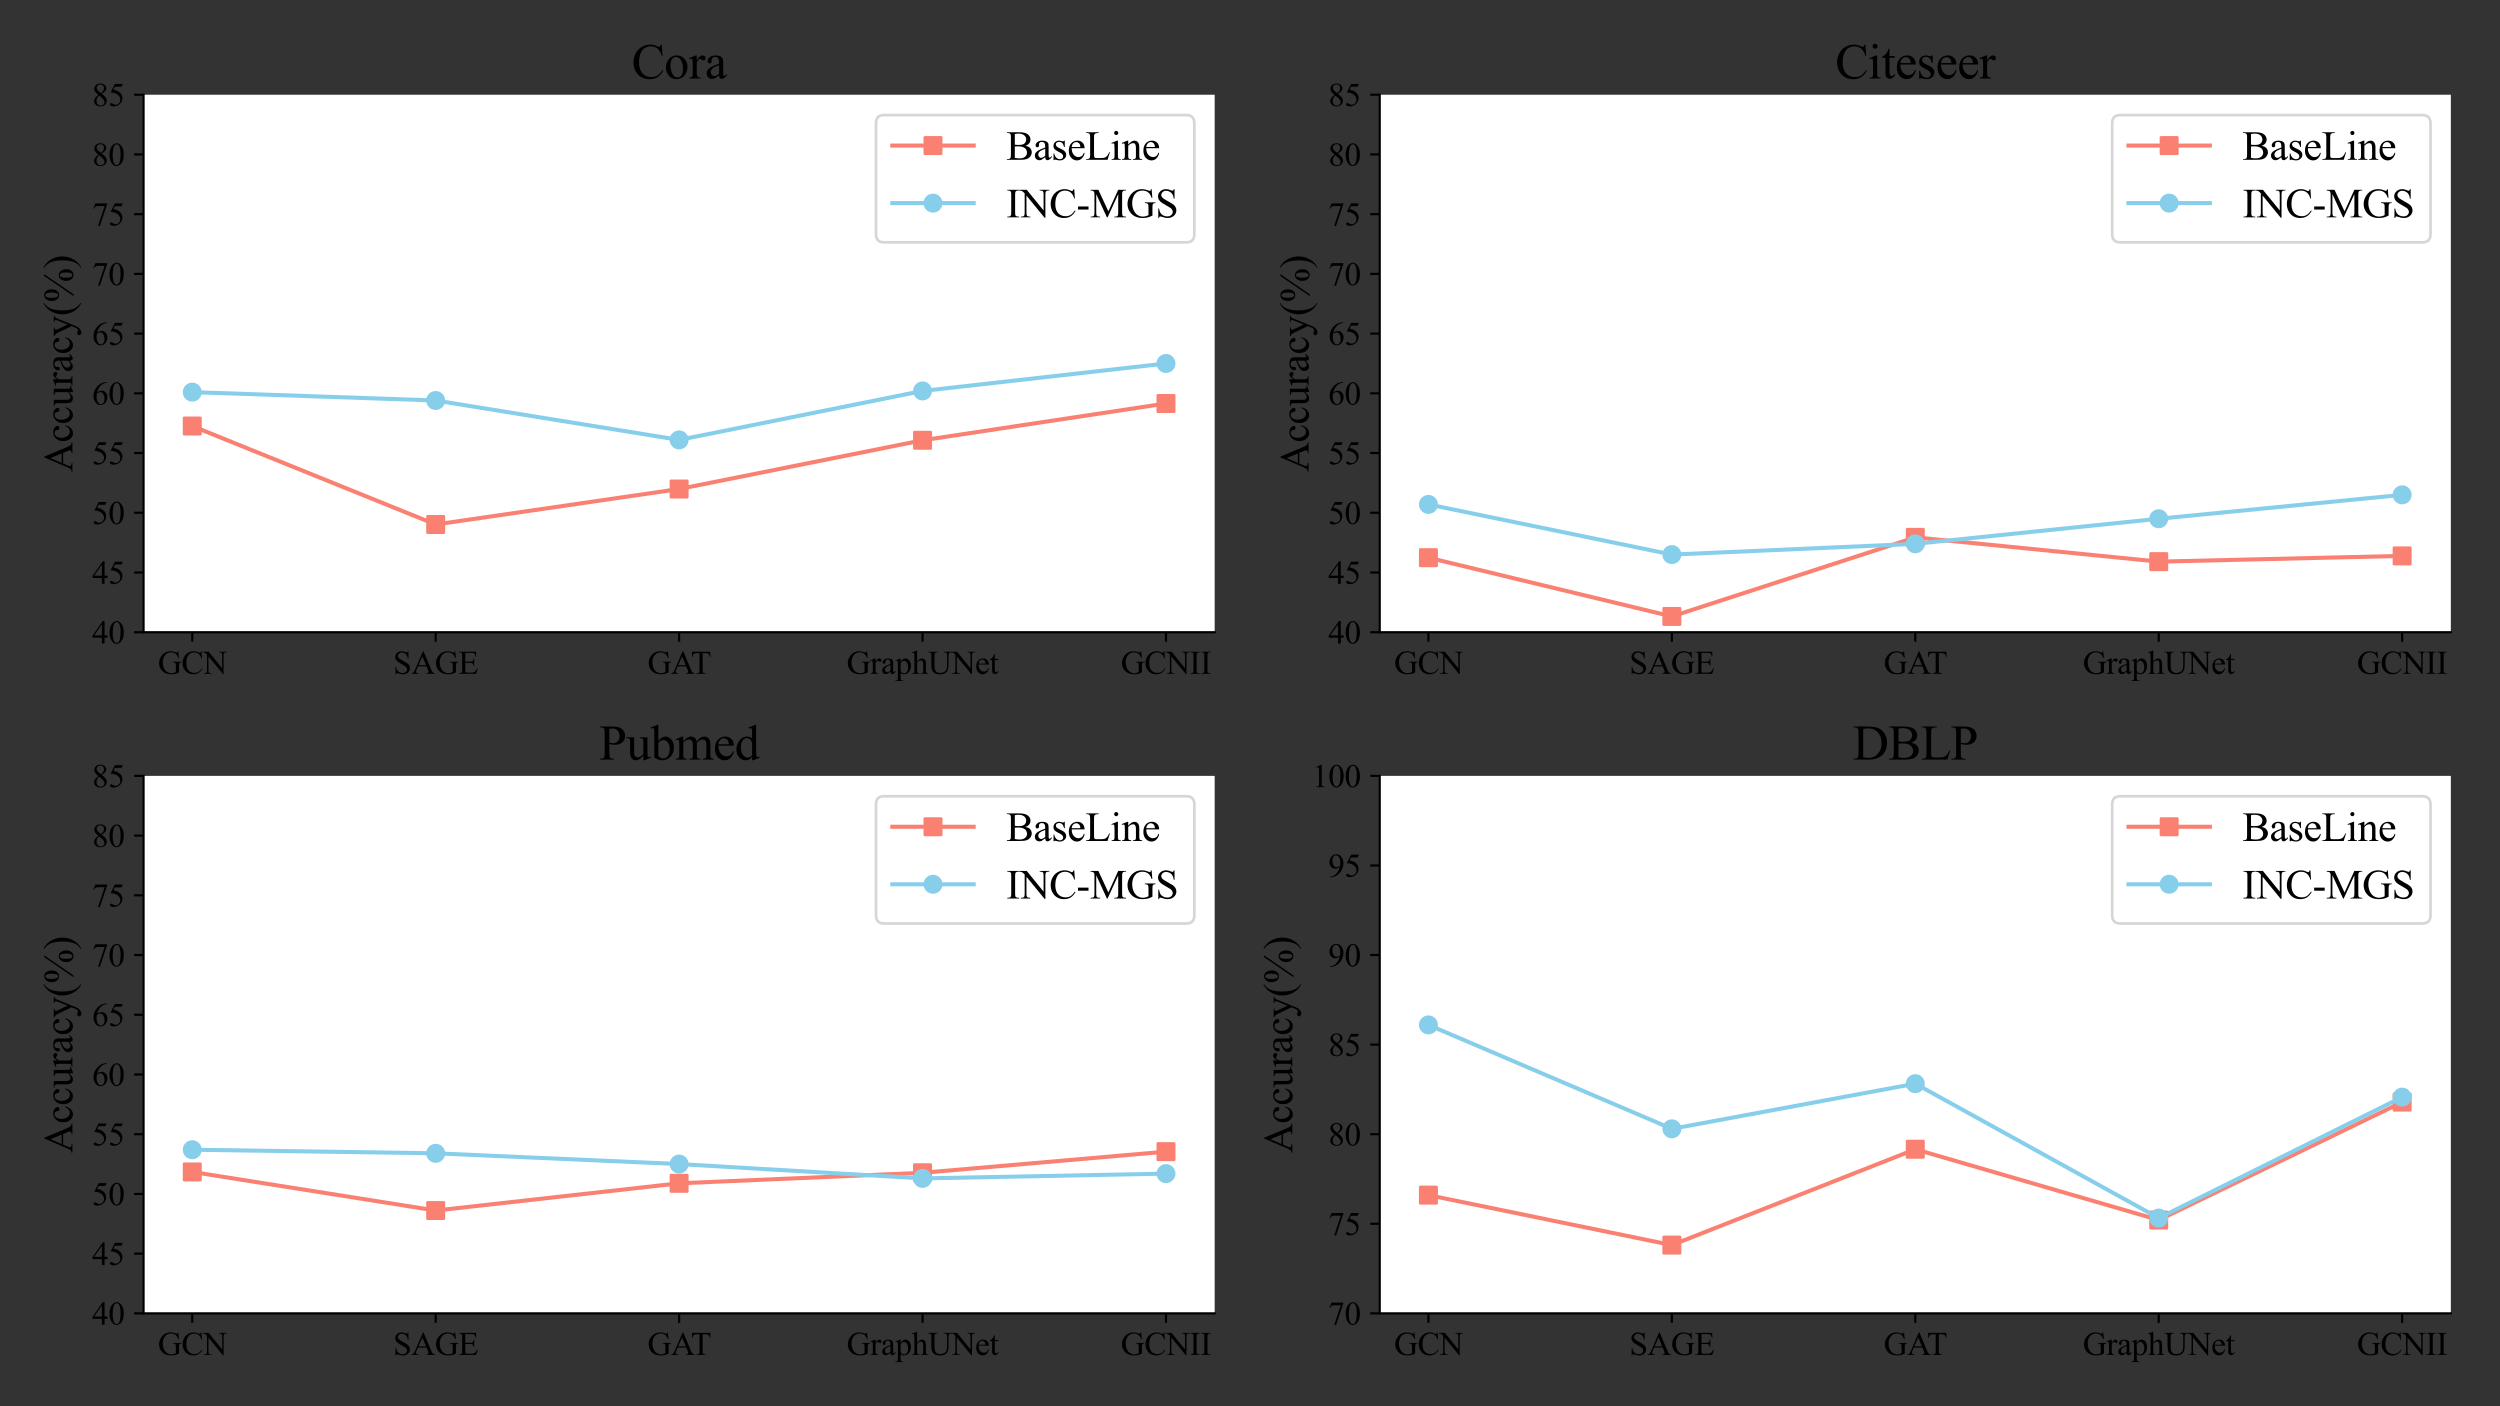 <?xml version="1.0" encoding="utf-8" standalone="no"?>
<!DOCTYPE svg PUBLIC "-//W3C//DTD SVG 1.1//EN"
  "http://www.w3.org/Graphics/SVG/1.1/DTD/svg11.dtd">
<svg xmlns:xlink="http://www.w3.org/1999/xlink" width="921.6pt" height="518.4pt" viewBox="0 0 921.6 518.4" xmlns="http://www.w3.org/2000/svg" version="1.1">
 <rect x="0" y="0" width="921.6" height="518.4" fill="#333333" stroke="none"/>
 <defs>
  <style type="text/css">*{stroke-linejoin: round; stroke-linecap: butt}</style>
 </defs>
 <g id="figure_1">
  <g id="patch_1">
   <path d="M 0 518.4 
L 921.6 518.4 
L 921.6 0 
L 0 0 
L 0 518.4 
z
" style="fill: none"/>
  </g>
  <g id="axes_1">
   <g id="patch_2">
    <path d="M 52.925 233.06 
L 447.777 233.06 
L 447.777 34.92 
L 52.925 34.92 
z
" style="fill: #ffffff"/>
   </g>
   <g id="matplotlib.axis_1">
    <g id="xtick_1">
     <g id="line2d_1">
      <defs>
       <path id="mc1db5c5fc1" d="M 0 0 
L 0 3.5 
" style="stroke: #000000; stroke-width: 0.8"/>
      </defs>
      <g>
       <use xlink:href="#mc1db5c5fc1" x="70.873" y="233.06" style="stroke: #000000; stroke-width: 0.8"/>
      </g>
     </g>
     <g id="text_1">
      <!-- GCN -->
      <g transform="translate(58.204 248.393)scale(0.12 -0.12)">
       <defs>
        <path id="TimesNewRomanPSMT-47" d="M 3928 4334 
L 4038 2997 
L 3928 2997 
Q 3763 3497 3500 3750 
Q 3122 4116 2528 4116 
Q 1719 4116 1297 3475 
Q 944 2934 944 2188 
Q 944 1581 1178 1081 
Q 1413 581 1792 348 
Q 2172 116 2572 116 
Q 2806 116 3025 175 
Q 3244 234 3447 350 
L 3447 1575 
Q 3447 1894 3398 1992 
Q 3350 2091 3248 2142 
Q 3147 2194 2891 2194 
L 2891 2313 
L 4531 2313 
L 4531 2194 
L 4453 2194 
Q 4209 2194 4119 2031 
Q 4056 1916 4056 1575 
L 4056 278 
Q 3697 84 3347 -6 
Q 2997 -97 2569 -97 
Q 1341 -97 703 691 
Q 225 1281 225 2053 
Q 225 2613 494 3125 
Q 813 3734 1369 4063 
Q 1834 4334 2469 4334 
Q 2700 4334 2889 4296 
Q 3078 4259 3425 4131 
Q 3600 4066 3659 4066 
Q 3719 4066 3761 4120 
Q 3803 4175 3813 4334 
L 3928 4334 
z
" transform="scale(0.016)"/>
        <path id="TimesNewRomanPSMT-43" d="M 3853 4334 
L 3950 2894 
L 3853 2894 
Q 3659 3541 3300 3825 
Q 2941 4109 2438 4109 
Q 2016 4109 1675 3895 
Q 1334 3681 1139 3212 
Q 944 2744 944 2047 
Q 944 1472 1128 1050 
Q 1313 628 1683 403 
Q 2053 178 2528 178 
Q 2941 178 3256 354 
Q 3572 531 3950 1056 
L 4047 994 
Q 3728 428 3303 165 
Q 2878 -97 2294 -97 
Q 1241 -97 663 684 
Q 231 1266 231 2053 
Q 231 2688 515 3219 
Q 800 3750 1298 4042 
Q 1797 4334 2388 4334 
Q 2847 4334 3294 4109 
Q 3425 4041 3481 4041 
Q 3566 4041 3628 4100 
Q 3709 4184 3744 4334 
L 3853 4334 
z
" transform="scale(0.016)"/>
        <path id="TimesNewRomanPSMT-4e" d="M -84 4238 
L 1066 4238 
L 3656 1059 
L 3656 3503 
Q 3656 3894 3569 3991 
Q 3453 4122 3203 4122 
L 3056 4122 
L 3056 4238 
L 4531 4238 
L 4531 4122 
L 4381 4122 
Q 4113 4122 4000 3959 
Q 3931 3859 3931 3503 
L 3931 -69 
L 3819 -69 
L 1025 3344 
L 1025 734 
Q 1025 344 1109 247 
Q 1228 116 1475 116 
L 1625 116 
L 1625 0 
L 150 0 
L 150 116 
L 297 116 
Q 569 116 681 278 
Q 750 378 750 734 
L 750 3681 
Q 566 3897 470 3965 
Q 375 4034 191 4094 
Q 100 4122 -84 4122 
L -84 4238 
z
" transform="scale(0.016)"/>
       </defs>
       <use xlink:href="#TimesNewRomanPSMT-47"/>
       <use xlink:href="#TimesNewRomanPSMT-43" x="72.217"/>
       <use xlink:href="#TimesNewRomanPSMT-4e" x="138.916"/>
      </g>
     </g>
    </g>
    <g id="xtick_2">
     <g id="line2d_2">
      <g>
       <use xlink:href="#mc1db5c5fc1" x="160.612" y="233.06" style="stroke: #000000; stroke-width: 0.8"/>
      </g>
     </g>
     <g id="text_2">
      <!-- SAGE -->
      <g transform="translate(144.944 248.393)scale(0.12 -0.12)">
       <defs>
        <path id="TimesNewRomanPSMT-53" d="M 2934 4334 
L 2934 2869 
L 2819 2869 
Q 2763 3291 2617 3541 
Q 2472 3791 2203 3937 
Q 1934 4084 1647 4084 
Q 1322 4084 1109 3886 
Q 897 3688 897 3434 
Q 897 3241 1031 3081 
Q 1225 2847 1953 2456 
Q 2547 2138 2764 1967 
Q 2981 1797 3098 1565 
Q 3216 1334 3216 1081 
Q 3216 600 2842 251 
Q 2469 -97 1881 -97 
Q 1697 -97 1534 -69 
Q 1438 -53 1133 45 
Q 828 144 747 144 
Q 669 144 623 97 
Q 578 50 556 -97 
L 441 -97 
L 441 1356 
L 556 1356 
Q 638 900 775 673 
Q 913 447 1195 297 
Q 1478 147 1816 147 
Q 2206 147 2432 353 
Q 2659 559 2659 841 
Q 2659 997 2573 1156 
Q 2488 1316 2306 1453 
Q 2184 1547 1640 1851 
Q 1097 2156 867 2337 
Q 638 2519 519 2737 
Q 400 2956 400 3219 
Q 400 3675 750 4004 
Q 1100 4334 1641 4334 
Q 1978 4334 2356 4169 
Q 2531 4091 2603 4091 
Q 2684 4091 2736 4139 
Q 2788 4188 2819 4334 
L 2934 4334 
z
" transform="scale(0.016)"/>
        <path id="TimesNewRomanPSMT-41" d="M 2928 1419 
L 1288 1419 
L 1000 750 
Q 894 503 894 381 
Q 894 284 986 211 
Q 1078 138 1384 116 
L 1384 0 
L 50 0 
L 50 116 
Q 316 163 394 238 
Q 553 388 747 847 
L 2238 4334 
L 2347 4334 
L 3822 809 
Q 4000 384 4145 257 
Q 4291 131 4550 116 
L 4550 0 
L 2878 0 
L 2878 116 
Q 3131 128 3220 200 
Q 3309 272 3309 375 
Q 3309 513 3184 809 
L 2928 1419 
z
M 2841 1650 
L 2122 3363 
L 1384 1650 
L 2841 1650 
z
" transform="scale(0.016)"/>
        <path id="TimesNewRomanPSMT-45" d="M 1338 4006 
L 1338 2331 
L 2269 2331 
Q 2631 2331 2753 2441 
Q 2916 2584 2934 2947 
L 3050 2947 
L 3050 1472 
L 2934 1472 
Q 2891 1781 2847 1869 
Q 2791 1978 2662 2040 
Q 2534 2103 2269 2103 
L 1338 2103 
L 1338 706 
Q 1338 425 1363 364 
Q 1388 303 1450 267 
Q 1513 231 1688 231 
L 2406 231 
Q 2766 231 2928 281 
Q 3091 331 3241 478 
Q 3434 672 3638 1063 
L 3763 1063 
L 3397 0 
L 131 0 
L 131 116 
L 281 116 
Q 431 116 566 188 
Q 666 238 702 338 
Q 738 438 738 747 
L 738 3500 
Q 738 3903 656 3997 
Q 544 4122 281 4122 
L 131 4122 
L 131 4238 
L 3397 4238 
L 3444 3309 
L 3322 3309 
Q 3256 3644 3176 3769 
Q 3097 3894 2941 3959 
Q 2816 4006 2500 4006 
L 1338 4006 
z
" transform="scale(0.016)"/>
       </defs>
       <use xlink:href="#TimesNewRomanPSMT-53"/>
       <use xlink:href="#TimesNewRomanPSMT-41" x="55.615"/>
       <use xlink:href="#TimesNewRomanPSMT-47" x="127.832"/>
       <use xlink:href="#TimesNewRomanPSMT-45" x="200.049"/>
      </g>
     </g>
    </g>
    <g id="xtick_3">
     <g id="line2d_3">
      <g>
       <use xlink:href="#mc1db5c5fc1" x="250.351" y="233.06" style="stroke: #000000; stroke-width: 0.8"/>
      </g>
     </g>
     <g id="text_3">
      <!-- GAT -->
      <g transform="translate(238.688 248.393)scale(0.12 -0.12)">
       <defs>
        <path id="TimesNewRomanPSMT-54" d="M 3703 4238 
L 3750 3244 
L 3631 3244 
Q 3597 3506 3538 3619 
Q 3441 3800 3280 3886 
Q 3119 3972 2856 3972 
L 2259 3972 
L 2259 734 
Q 2259 344 2344 247 
Q 2463 116 2709 116 
L 2856 116 
L 2856 0 
L 1059 0 
L 1059 116 
L 1209 116 
Q 1478 116 1591 278 
Q 1659 378 1659 734 
L 1659 3972 
L 1150 3972 
Q 853 3972 728 3928 
Q 566 3869 450 3700 
Q 334 3531 313 3244 
L 194 3244 
L 244 4238 
L 3703 4238 
z
" transform="scale(0.016)"/>
       </defs>
       <use xlink:href="#TimesNewRomanPSMT-47"/>
       <use xlink:href="#TimesNewRomanPSMT-41" x="72.217"/>
       <use xlink:href="#TimesNewRomanPSMT-54" x="133.309"/>
      </g>
     </g>
    </g>
    <g id="xtick_4">
     <g id="line2d_4">
      <g>
       <use xlink:href="#mc1db5c5fc1" x="340.09" y="233.06" style="stroke: #000000; stroke-width: 0.8"/>
      </g>
     </g>
     <g id="text_4">
      <!-- GraphUNet -->
      <g transform="translate(312.099 248.393)scale(0.12 -0.12)">
       <defs>
        <path id="TimesNewRomanPSMT-72" d="M 1038 2947 
L 1038 2303 
Q 1397 2947 1775 2947 
Q 1947 2947 2059 2842 
Q 2172 2738 2172 2600 
Q 2172 2478 2090 2393 
Q 2009 2309 1897 2309 
Q 1788 2309 1652 2417 
Q 1516 2525 1450 2525 
Q 1394 2525 1328 2463 
Q 1188 2334 1038 2041 
L 1038 669 
Q 1038 431 1097 309 
Q 1138 225 1241 169 
Q 1344 113 1538 113 
L 1538 0 
L 72 0 
L 72 113 
Q 291 113 397 181 
Q 475 231 506 341 
Q 522 394 522 644 
L 522 1753 
Q 522 2253 501 2348 
Q 481 2444 426 2487 
Q 372 2531 291 2531 
Q 194 2531 72 2484 
L 41 2597 
L 906 2947 
L 1038 2947 
z
" transform="scale(0.016)"/>
        <path id="TimesNewRomanPSMT-61" d="M 1822 413 
Q 1381 72 1269 19 
Q 1100 -59 909 -59 
Q 613 -59 420 144 
Q 228 347 228 678 
Q 228 888 322 1041 
Q 450 1253 767 1440 
Q 1084 1628 1822 1897 
L 1822 2009 
Q 1822 2438 1686 2597 
Q 1550 2756 1291 2756 
Q 1094 2756 978 2650 
Q 859 2544 859 2406 
L 866 2225 
Q 866 2081 792 2003 
Q 719 1925 600 1925 
Q 484 1925 411 2006 
Q 338 2088 338 2228 
Q 338 2497 613 2722 
Q 888 2947 1384 2947 
Q 1766 2947 2009 2819 
Q 2194 2722 2281 2516 
Q 2338 2381 2338 1966 
L 2338 994 
Q 2338 584 2353 492 
Q 2369 400 2405 369 
Q 2441 338 2488 338 
Q 2538 338 2575 359 
Q 2641 400 2828 588 
L 2828 413 
Q 2478 -56 2159 -56 
Q 2006 -56 1915 50 
Q 1825 156 1822 413 
z
M 1822 616 
L 1822 1706 
Q 1350 1519 1213 1441 
Q 966 1303 859 1153 
Q 753 1003 753 825 
Q 753 600 887 451 
Q 1022 303 1197 303 
Q 1434 303 1822 616 
z
" transform="scale(0.016)"/>
        <path id="TimesNewRomanPSMT-70" d="M -6 2578 
L 875 2934 
L 994 2934 
L 994 2266 
Q 1216 2644 1439 2795 
Q 1663 2947 1909 2947 
Q 2341 2947 2628 2609 
Q 2981 2197 2981 1534 
Q 2981 794 2556 309 
Q 2206 -88 1675 -88 
Q 1444 -88 1275 -22 
Q 1150 25 994 166 
L 994 -706 
Q 994 -1000 1030 -1079 
Q 1066 -1159 1155 -1206 
Q 1244 -1253 1478 -1253 
L 1478 -1369 
L -22 -1369 
L -22 -1253 
L 56 -1253 
Q 228 -1256 350 -1188 
Q 409 -1153 442 -1076 
Q 475 -1000 475 -688 
L 475 2019 
Q 475 2297 450 2372 
Q 425 2447 370 2484 
Q 316 2522 222 2522 
Q 147 2522 31 2478 
L -6 2578 
z
M 994 2081 
L 994 1013 
Q 994 666 1022 556 
Q 1066 375 1236 237 
Q 1406 100 1666 100 
Q 1978 100 2172 344 
Q 2425 663 2425 1241 
Q 2425 1897 2138 2250 
Q 1938 2494 1663 2494 
Q 1513 2494 1366 2419 
Q 1253 2363 994 2081 
z
" transform="scale(0.016)"/>
        <path id="TimesNewRomanPSMT-68" d="M 1041 4444 
L 1041 2350 
Q 1388 2731 1591 2839 
Q 1794 2947 1997 2947 
Q 2241 2947 2416 2812 
Q 2591 2678 2675 2391 
Q 2734 2191 2734 1659 
L 2734 647 
Q 2734 375 2778 275 
Q 2809 200 2884 156 
Q 2959 113 3159 113 
L 3159 0 
L 1753 0 
L 1753 113 
L 1819 113 
Q 2019 113 2097 173 
Q 2175 234 2206 353 
Q 2216 403 2216 647 
L 2216 1659 
Q 2216 2128 2167 2275 
Q 2119 2422 2012 2495 
Q 1906 2569 1756 2569 
Q 1603 2569 1437 2487 
Q 1272 2406 1041 2159 
L 1041 647 
Q 1041 353 1073 281 
Q 1106 209 1195 161 
Q 1284 113 1503 113 
L 1503 0 
L 84 0 
L 84 113 
Q 275 113 384 172 
Q 447 203 484 290 
Q 522 378 522 647 
L 522 3238 
Q 522 3728 498 3840 
Q 475 3953 426 3993 
Q 378 4034 297 4034 
Q 231 4034 84 3984 
L 41 4094 
L 897 4444 
L 1041 4444 
z
" transform="scale(0.016)"/>
        <path id="TimesNewRomanPSMT-55" d="M 3053 4122 
L 3053 4238 
L 4553 4238 
L 4553 4122 
L 4394 4122 
Q 4144 4122 4009 3913 
Q 3944 3816 3944 3463 
L 3944 1744 
Q 3944 1106 3817 754 
Q 3691 403 3320 151 
Q 2950 -100 2313 -100 
Q 1619 -100 1259 140 
Q 900 381 750 788 
Q 650 1066 650 1831 
L 650 3488 
Q 650 3878 542 4000 
Q 434 4122 194 4122 
L 34 4122 
L 34 4238 
L 1866 4238 
L 1866 4122 
L 1703 4122 
Q 1441 4122 1328 3956 
Q 1250 3844 1250 3488 
L 1250 1641 
Q 1250 1394 1295 1075 
Q 1341 756 1459 578 
Q 1578 400 1801 284 
Q 2025 169 2350 169 
Q 2766 169 3094 350 
Q 3422 531 3542 814 
Q 3663 1097 3663 1772 
L 3663 3488 
Q 3663 3884 3575 3984 
Q 3453 4122 3213 4122 
L 3053 4122 
z
" transform="scale(0.016)"/>
        <path id="TimesNewRomanPSMT-65" d="M 681 1784 
Q 678 1147 991 784 
Q 1303 422 1725 422 
Q 2006 422 2214 576 
Q 2422 731 2563 1106 
L 2659 1044 
Q 2594 616 2278 264 
Q 1963 -88 1488 -88 
Q 972 -88 605 314 
Q 238 716 238 1394 
Q 238 2128 614 2539 
Q 991 2950 1559 2950 
Q 2041 2950 2350 2633 
Q 2659 2316 2659 1784 
L 681 1784 
z
M 681 1966 
L 2006 1966 
Q 1991 2241 1941 2353 
Q 1863 2528 1708 2628 
Q 1553 2728 1384 2728 
Q 1125 2728 920 2526 
Q 716 2325 681 1966 
z
" transform="scale(0.016)"/>
        <path id="TimesNewRomanPSMT-74" d="M 1031 3803 
L 1031 2863 
L 1700 2863 
L 1700 2644 
L 1031 2644 
L 1031 788 
Q 1031 509 1111 412 
Q 1191 316 1316 316 
Q 1419 316 1516 380 
Q 1613 444 1666 569 
L 1788 569 
Q 1678 263 1478 108 
Q 1278 -47 1066 -47 
Q 922 -47 784 33 
Q 647 113 581 261 
Q 516 409 516 719 
L 516 2644 
L 63 2644 
L 63 2747 
Q 234 2816 414 2980 
Q 594 3144 734 3369 
Q 806 3488 934 3803 
L 1031 3803 
z
" transform="scale(0.016)"/>
       </defs>
       <use xlink:href="#TimesNewRomanPSMT-47"/>
       <use xlink:href="#TimesNewRomanPSMT-72" x="72.217"/>
       <use xlink:href="#TimesNewRomanPSMT-61" x="105.518"/>
       <use xlink:href="#TimesNewRomanPSMT-70" x="149.902"/>
       <use xlink:href="#TimesNewRomanPSMT-68" x="199.902"/>
       <use xlink:href="#TimesNewRomanPSMT-55" x="249.902"/>
       <use xlink:href="#TimesNewRomanPSMT-4e" x="322.119"/>
       <use xlink:href="#TimesNewRomanPSMT-65" x="394.336"/>
       <use xlink:href="#TimesNewRomanPSMT-74" x="438.721"/>
      </g>
     </g>
    </g>
    <g id="xtick_5">
     <g id="line2d_5">
      <g>
       <use xlink:href="#mc1db5c5fc1" x="429.829" y="233.06" style="stroke: #000000; stroke-width: 0.8"/>
      </g>
     </g>
     <g id="text_5">
      <!-- GCNII -->
      <g transform="translate(413.165 248.393)scale(0.12 -0.12)">
       <defs>
        <path id="TimesNewRomanPSMT-49" d="M 1975 116 
L 1975 0 
L 159 0 
L 159 116 
L 309 116 
Q 572 116 691 269 
Q 766 369 766 750 
L 766 3488 
Q 766 3809 725 3913 
Q 694 3991 597 4047 
Q 459 4122 309 4122 
L 159 4122 
L 159 4238 
L 1975 4238 
L 1975 4122 
L 1822 4122 
Q 1563 4122 1444 3969 
Q 1366 3869 1366 3488 
L 1366 750 
Q 1366 428 1406 325 
Q 1438 247 1538 191 
Q 1672 116 1822 116 
L 1975 116 
z
" transform="scale(0.016)"/>
       </defs>
       <use xlink:href="#TimesNewRomanPSMT-47"/>
       <use xlink:href="#TimesNewRomanPSMT-43" x="72.217"/>
       <use xlink:href="#TimesNewRomanPSMT-4e" x="138.916"/>
       <use xlink:href="#TimesNewRomanPSMT-49" x="211.133"/>
       <use xlink:href="#TimesNewRomanPSMT-49" x="244.434"/>
      </g>
     </g>
    </g>
   </g>
   <g id="matplotlib.axis_2">
    <g id="ytick_1">
     <g id="line2d_6">
      <defs>
       <path id="mefcbdce3fe" d="M 0 0 
L -3.5 0 
" style="stroke: #000000; stroke-width: 0.8"/>
      </defs>
      <g>
       <use xlink:href="#mefcbdce3fe" x="52.925" y="233.06" style="stroke: #000000; stroke-width: 0.8"/>
      </g>
     </g>
     <g id="text_6">
      <!-- 40 -->
      <g transform="translate(33.925 237.226)scale(0.12 -0.12)">
       <defs>
        <path id="TimesNewRomanPSMT-34" d="M 2978 1563 
L 2978 1119 
L 2409 1119 
L 2409 0 
L 1894 0 
L 1894 1119 
L 100 1119 
L 100 1519 
L 2066 4325 
L 2409 4325 
L 2409 1563 
L 2978 1563 
z
M 1894 1563 
L 1894 3666 
L 406 1563 
L 1894 1563 
z
" transform="scale(0.016)"/>
        <path id="TimesNewRomanPSMT-30" d="M 231 2094 
Q 231 2819 450 3342 
Q 669 3866 1031 4122 
Q 1313 4325 1613 4325 
Q 2100 4325 2488 3828 
Q 2972 3213 2972 2159 
Q 2972 1422 2759 906 
Q 2547 391 2217 158 
Q 1888 -75 1581 -75 
Q 975 -75 572 641 
Q 231 1244 231 2094 
z
M 844 2016 
Q 844 1141 1059 588 
Q 1238 122 1591 122 
Q 1759 122 1940 273 
Q 2122 425 2216 781 
Q 2359 1319 2359 2297 
Q 2359 3022 2209 3506 
Q 2097 3866 1919 4016 
Q 1791 4119 1609 4119 
Q 1397 4119 1231 3928 
Q 1006 3669 925 3112 
Q 844 2556 844 2016 
z
" transform="scale(0.016)"/>
       </defs>
       <use xlink:href="#TimesNewRomanPSMT-34"/>
       <use xlink:href="#TimesNewRomanPSMT-30" x="50"/>
      </g>
     </g>
    </g>
    <g id="ytick_2">
     <g id="line2d_7">
      <g>
       <use xlink:href="#mefcbdce3fe" x="52.925" y="211.044" style="stroke: #000000; stroke-width: 0.8"/>
      </g>
     </g>
     <g id="text_7">
      <!-- 45 -->
      <g transform="translate(33.925 215.211)scale(0.12 -0.12)">
       <defs>
        <path id="TimesNewRomanPSMT-35" d="M 2778 4238 
L 2534 3706 
L 1259 3706 
L 981 3138 
Q 1809 3016 2294 2522 
Q 2709 2097 2709 1522 
Q 2709 1188 2573 903 
Q 2438 619 2231 419 
Q 2025 219 1772 97 
Q 1413 -75 1034 -75 
Q 653 -75 479 54 
Q 306 184 306 341 
Q 306 428 378 495 
Q 450 563 559 563 
Q 641 563 702 538 
Q 763 513 909 409 
Q 1144 247 1384 247 
Q 1750 247 2026 523 
Q 2303 800 2303 1197 
Q 2303 1581 2056 1914 
Q 1809 2247 1375 2428 
Q 1034 2569 447 2591 
L 1259 4238 
L 2778 4238 
z
" transform="scale(0.016)"/>
       </defs>
       <use xlink:href="#TimesNewRomanPSMT-34"/>
       <use xlink:href="#TimesNewRomanPSMT-35" x="50"/>
      </g>
     </g>
    </g>
    <g id="ytick_3">
     <g id="line2d_8">
      <g>
       <use xlink:href="#mefcbdce3fe" x="52.925" y="189.029" style="stroke: #000000; stroke-width: 0.8"/>
      </g>
     </g>
     <g id="text_8">
      <!-- 50 -->
      <g transform="translate(33.925 193.195)scale(0.12 -0.12)">
       <use xlink:href="#TimesNewRomanPSMT-35"/>
       <use xlink:href="#TimesNewRomanPSMT-30" x="50"/>
      </g>
     </g>
    </g>
    <g id="ytick_4">
     <g id="line2d_9">
      <g>
       <use xlink:href="#mefcbdce3fe" x="52.925" y="167.013" style="stroke: #000000; stroke-width: 0.8"/>
      </g>
     </g>
     <g id="text_9">
      <!-- 55 -->
      <g transform="translate(33.925 171.18)scale(0.12 -0.12)">
       <use xlink:href="#TimesNewRomanPSMT-35"/>
       <use xlink:href="#TimesNewRomanPSMT-35" x="50"/>
      </g>
     </g>
    </g>
    <g id="ytick_5">
     <g id="line2d_10">
      <g>
       <use xlink:href="#mefcbdce3fe" x="52.925" y="144.998" style="stroke: #000000; stroke-width: 0.8"/>
      </g>
     </g>
     <g id="text_10">
      <!-- 60 -->
      <g transform="translate(33.925 149.164)scale(0.12 -0.12)">
       <defs>
        <path id="TimesNewRomanPSMT-36" d="M 2869 4325 
L 2869 4209 
Q 2456 4169 2195 4045 
Q 1934 3922 1679 3669 
Q 1425 3416 1258 3105 
Q 1091 2794 978 2366 
Q 1428 2675 1881 2675 
Q 2316 2675 2634 2325 
Q 2953 1975 2953 1425 
Q 2953 894 2631 456 
Q 2244 -75 1606 -75 
Q 1172 -75 869 213 
Q 275 772 275 1663 
Q 275 2231 503 2743 
Q 731 3256 1154 3653 
Q 1578 4050 1965 4187 
Q 2353 4325 2688 4325 
L 2869 4325 
z
M 925 2138 
Q 869 1716 869 1456 
Q 869 1156 980 804 
Q 1091 453 1309 247 
Q 1469 100 1697 100 
Q 1969 100 2183 356 
Q 2397 613 2397 1088 
Q 2397 1622 2184 2012 
Q 1972 2403 1581 2403 
Q 1463 2403 1327 2353 
Q 1191 2303 925 2138 
z
" transform="scale(0.016)"/>
       </defs>
       <use xlink:href="#TimesNewRomanPSMT-36"/>
       <use xlink:href="#TimesNewRomanPSMT-30" x="50"/>
      </g>
     </g>
    </g>
    <g id="ytick_6">
     <g id="line2d_11">
      <g>
       <use xlink:href="#mefcbdce3fe" x="52.925" y="122.982" style="stroke: #000000; stroke-width: 0.8"/>
      </g>
     </g>
     <g id="text_11">
      <!-- 65 -->
      <g transform="translate(33.925 127.148)scale(0.12 -0.12)">
       <use xlink:href="#TimesNewRomanPSMT-36"/>
       <use xlink:href="#TimesNewRomanPSMT-35" x="50"/>
      </g>
     </g>
    </g>
    <g id="ytick_7">
     <g id="line2d_12">
      <g>
       <use xlink:href="#mefcbdce3fe" x="52.925" y="100.967" style="stroke: #000000; stroke-width: 0.8"/>
      </g>
     </g>
     <g id="text_12">
      <!-- 70 -->
      <g transform="translate(33.925 105.133)scale(0.12 -0.12)">
       <defs>
        <path id="TimesNewRomanPSMT-37" d="M 644 4238 
L 2916 4238 
L 2916 4119 
L 1503 -88 
L 1153 -88 
L 2419 3728 
L 1253 3728 
Q 900 3728 750 3644 
Q 488 3500 328 3200 
L 238 3234 
L 644 4238 
z
" transform="scale(0.016)"/>
       </defs>
       <use xlink:href="#TimesNewRomanPSMT-37"/>
       <use xlink:href="#TimesNewRomanPSMT-30" x="50"/>
      </g>
     </g>
    </g>
    <g id="ytick_8">
     <g id="line2d_13">
      <g>
       <use xlink:href="#mefcbdce3fe" x="52.925" y="78.951" style="stroke: #000000; stroke-width: 0.8"/>
      </g>
     </g>
     <g id="text_13">
      <!-- 75 -->
      <g transform="translate(33.925 83.117)scale(0.12 -0.12)">
       <use xlink:href="#TimesNewRomanPSMT-37"/>
       <use xlink:href="#TimesNewRomanPSMT-35" x="50"/>
      </g>
     </g>
    </g>
    <g id="ytick_9">
     <g id="line2d_14">
      <g>
       <use xlink:href="#mefcbdce3fe" x="52.925" y="56.936" style="stroke: #000000; stroke-width: 0.8"/>
      </g>
     </g>
     <g id="text_14">
      <!-- 80 -->
      <g transform="translate(33.925 61.102)scale(0.12 -0.12)">
       <defs>
        <path id="TimesNewRomanPSMT-38" d="M 1228 2134 
Q 725 2547 579 2797 
Q 434 3047 434 3316 
Q 434 3728 753 4026 
Q 1072 4325 1600 4325 
Q 2113 4325 2425 4047 
Q 2738 3769 2738 3413 
Q 2738 3175 2569 2928 
Q 2400 2681 1866 2347 
Q 2416 1922 2594 1678 
Q 2831 1359 2831 1006 
Q 2831 559 2490 242 
Q 2150 -75 1597 -75 
Q 994 -75 656 303 
Q 388 606 388 966 
Q 388 1247 577 1523 
Q 766 1800 1228 2134 
z
M 1719 2469 
Q 2094 2806 2194 3001 
Q 2294 3197 2294 3444 
Q 2294 3772 2109 3958 
Q 1925 4144 1606 4144 
Q 1288 4144 1088 3959 
Q 888 3775 888 3528 
Q 888 3366 970 3203 
Q 1053 3041 1206 2894 
L 1719 2469 
z
M 1375 2016 
Q 1116 1797 991 1539 
Q 866 1281 866 981 
Q 866 578 1086 336 
Q 1306 94 1647 94 
Q 1984 94 2187 284 
Q 2391 475 2391 747 
Q 2391 972 2272 1150 
Q 2050 1481 1375 2016 
z
" transform="scale(0.016)"/>
       </defs>
       <use xlink:href="#TimesNewRomanPSMT-38"/>
       <use xlink:href="#TimesNewRomanPSMT-30" x="50"/>
      </g>
     </g>
    </g>
    <g id="ytick_10">
     <g id="line2d_15">
      <g>
       <use xlink:href="#mefcbdce3fe" x="52.925" y="34.92" style="stroke: #000000; stroke-width: 0.8"/>
      </g>
     </g>
     <g id="text_15">
      <!-- 85 -->
      <g transform="translate(33.925 39.086)scale(0.12 -0.12)">
       <use xlink:href="#TimesNewRomanPSMT-38"/>
       <use xlink:href="#TimesNewRomanPSMT-35" x="50"/>
      </g>
     </g>
    </g>
    <g id="text_16">
     <!-- Accuracy(%) -->
     <g transform="translate(26.688 173.963)rotate(-90)scale(0.15 -0.15)">
      <defs>
       <path id="TimesNewRomanPSMT-63" d="M 2631 1088 
Q 2516 522 2178 217 
Q 1841 -88 1431 -88 
Q 944 -88 581 321 
Q 219 731 219 1428 
Q 219 2103 620 2525 
Q 1022 2947 1584 2947 
Q 2006 2947 2278 2723 
Q 2550 2500 2550 2259 
Q 2550 2141 2473 2067 
Q 2397 1994 2259 1994 
Q 2075 1994 1981 2113 
Q 1928 2178 1911 2362 
Q 1894 2547 1784 2644 
Q 1675 2738 1481 2738 
Q 1169 2738 978 2506 
Q 725 2200 725 1697 
Q 725 1184 976 792 
Q 1228 400 1656 400 
Q 1963 400 2206 609 
Q 2378 753 2541 1131 
L 2631 1088 
z
" transform="scale(0.016)"/>
       <path id="TimesNewRomanPSMT-75" d="M 2709 2863 
L 2709 1128 
Q 2709 631 2732 520 
Q 2756 409 2807 365 
Q 2859 322 2928 322 
Q 3025 322 3147 375 
L 3191 266 
L 2334 -88 
L 2194 -88 
L 2194 519 
Q 1825 119 1631 15 
Q 1438 -88 1222 -88 
Q 981 -88 804 51 
Q 628 191 559 409 
Q 491 628 491 1028 
L 491 2306 
Q 491 2509 447 2587 
Q 403 2666 317 2708 
Q 231 2750 6 2747 
L 6 2863 
L 1009 2863 
L 1009 947 
Q 1009 547 1148 422 
Q 1288 297 1484 297 
Q 1619 297 1789 381 
Q 1959 466 2194 703 
L 2194 2325 
Q 2194 2569 2105 2655 
Q 2016 2741 1734 2747 
L 1734 2863 
L 2709 2863 
z
" transform="scale(0.016)"/>
       <path id="TimesNewRomanPSMT-79" d="M 38 2863 
L 1372 2863 
L 1372 2747 
L 1306 2747 
Q 1166 2747 1095 2686 
Q 1025 2625 1025 2534 
Q 1025 2413 1128 2197 
L 1825 753 
L 2466 2334 
Q 2519 2463 2519 2588 
Q 2519 2644 2497 2672 
Q 2472 2706 2419 2726 
Q 2366 2747 2231 2747 
L 2231 2863 
L 3163 2863 
L 3163 2747 
Q 3047 2734 2984 2696 
Q 2922 2659 2847 2556 
Q 2819 2513 2741 2316 
L 1575 -541 
Q 1406 -956 1132 -1168 
Q 859 -1381 606 -1381 
Q 422 -1381 303 -1275 
Q 184 -1169 184 -1031 
Q 184 -900 270 -820 
Q 356 -741 506 -741 
Q 609 -741 788 -809 
Q 913 -856 944 -856 
Q 1038 -856 1148 -759 
Q 1259 -663 1372 -384 
L 1575 113 
L 547 2272 
Q 500 2369 397 2513 
Q 319 2622 269 2659 
Q 197 2709 38 2747 
L 38 2863 
z
" transform="scale(0.016)"/>
       <path id="TimesNewRomanPSMT-28" d="M 1988 -1253 
L 1988 -1369 
Q 1516 -1131 1200 -813 
Q 750 -359 506 256 
Q 263 872 263 1534 
Q 263 2503 741 3301 
Q 1219 4100 1988 4444 
L 1988 4313 
Q 1603 4100 1356 3731 
Q 1109 3363 987 2797 
Q 866 2231 866 1616 
Q 866 947 969 400 
Q 1050 -31 1165 -292 
Q 1281 -553 1476 -793 
Q 1672 -1034 1988 -1253 
z
" transform="scale(0.016)"/>
       <path id="TimesNewRomanPSMT-25" d="M 4350 4334 
L 1263 -175 
L 984 -175 
L 4072 4334 
L 4350 4334 
z
M 1138 4334 
Q 1559 4334 1792 3984 
Q 2025 3634 2025 3181 
Q 2025 2638 1762 2341 
Q 1500 2044 1131 2044 
Q 884 2044 678 2180 
Q 472 2316 348 2584 
Q 225 2853 225 3181 
Q 225 3509 350 3786 
Q 475 4063 692 4198 
Q 909 4334 1138 4334 
z
M 1128 4159 
Q 969 4159 845 3971 
Q 722 3784 722 3184 
Q 722 2750 791 2522 
Q 844 2350 956 2256 
Q 1022 2200 1119 2200 
Q 1269 2200 1375 2363 
Q 1531 2603 1531 3166 
Q 1531 3759 1378 4000 
Q 1278 4159 1128 4159 
z
M 4206 2103 
Q 4428 2103 4648 1962 
Q 4869 1822 4989 1553 
Q 5109 1284 5109 963 
Q 5109 409 4843 117 
Q 4578 -175 4216 -175 
Q 3988 -175 3773 -34 
Q 3559 106 3436 367 
Q 3313 628 3313 963 
Q 3313 1291 3436 1562 
Q 3559 1834 3773 1968 
Q 3988 2103 4206 2103 
z
M 4209 1938 
Q 4059 1938 3950 1769 
Q 3809 1550 3809 941 
Q 3809 381 3953 159 
Q 4059 0 4209 0 
Q 4353 0 4466 172 
Q 4616 400 4616 956 
Q 4616 1544 4466 1778 
Q 4363 1938 4209 1938 
z
" transform="scale(0.016)"/>
       <path id="TimesNewRomanPSMT-29" d="M 144 4313 
L 144 4444 
Q 619 4209 934 3891 
Q 1381 3434 1625 2820 
Q 1869 2206 1869 1541 
Q 1869 572 1392 -226 
Q 916 -1025 144 -1369 
L 144 -1253 
Q 528 -1038 776 -670 
Q 1025 -303 1145 264 
Q 1266 831 1266 1447 
Q 1266 2113 1163 2663 
Q 1084 3094 967 3353 
Q 850 3613 656 3853 
Q 463 4094 144 4313 
z
" transform="scale(0.016)"/>
      </defs>
      <use xlink:href="#TimesNewRomanPSMT-41"/>
      <use xlink:href="#TimesNewRomanPSMT-63" x="72.217"/>
      <use xlink:href="#TimesNewRomanPSMT-63" x="116.602"/>
      <use xlink:href="#TimesNewRomanPSMT-75" x="160.986"/>
      <use xlink:href="#TimesNewRomanPSMT-72" x="210.986"/>
      <use xlink:href="#TimesNewRomanPSMT-61" x="244.287"/>
      <use xlink:href="#TimesNewRomanPSMT-63" x="288.672"/>
      <use xlink:href="#TimesNewRomanPSMT-79" x="333.057"/>
      <use xlink:href="#TimesNewRomanPSMT-28" x="383.057"/>
      <use xlink:href="#TimesNewRomanPSMT-25" x="416.357"/>
      <use xlink:href="#TimesNewRomanPSMT-29" x="499.658"/>
     </g>
    </g>
   </g>
   <g id="line2d_16">
    <path d="M 70.873 157.062 
L 160.612 193.344 
L 250.351 180.267 
L 340.09 162.302 
L 429.829 148.74 
" clip-path="url(#p7cd6abbd8c)" style="fill: none; stroke: #fa8072; stroke-width: 1.5; stroke-linecap: square"/>
    <defs>
     <path id="m9c53b3aee7" d="M -3 3 
L 3 3 
L 3 -3 
L -3 -3 
z
" style="stroke: #fa8072; stroke-linejoin: miter"/>
    </defs>
    <g clip-path="url(#p7cd6abbd8c)">
     <use xlink:href="#m9c53b3aee7" x="70.873" y="157.062" style="fill: #fa8072; stroke: #fa8072; stroke-linejoin: miter"/>
     <use xlink:href="#m9c53b3aee7" x="160.612" y="193.344" style="fill: #fa8072; stroke: #fa8072; stroke-linejoin: miter"/>
     <use xlink:href="#m9c53b3aee7" x="250.351" y="180.267" style="fill: #fa8072; stroke: #fa8072; stroke-linejoin: miter"/>
     <use xlink:href="#m9c53b3aee7" x="340.09" y="162.302" style="fill: #fa8072; stroke: #fa8072; stroke-linejoin: miter"/>
     <use xlink:href="#m9c53b3aee7" x="429.829" y="148.74" style="fill: #fa8072; stroke: #fa8072; stroke-linejoin: miter"/>
    </g>
   </g>
   <g id="line2d_17">
    <path d="M 70.873 144.557 
L 160.612 147.64 
L 250.351 162.17 
L 340.09 144.117 
L 429.829 133.99 
" clip-path="url(#p7cd6abbd8c)" style="fill: none; stroke: #87ceeb; stroke-width: 1.5; stroke-linecap: square"/>
    <defs>
     <path id="ma526a58936" d="M 0 3 
C 0.796 3 1.559 2.684 2.121 2.121 
C 2.684 1.559 3 0.796 3 0 
C 3 -0.796 2.684 -1.559 2.121 -2.121 
C 1.559 -2.684 0.796 -3 0 -3 
C -0.796 -3 -1.559 -2.684 -2.121 -2.121 
C -2.684 -1.559 -3 -0.796 -3 0 
C -3 0.796 -2.684 1.559 -2.121 2.121 
C -1.559 2.684 -0.796 3 0 3 
z
" style="stroke: #87ceeb"/>
    </defs>
    <g clip-path="url(#p7cd6abbd8c)">
     <use xlink:href="#ma526a58936" x="70.873" y="144.557" style="fill: #87ceeb; stroke: #87ceeb"/>
     <use xlink:href="#ma526a58936" x="160.612" y="147.64" style="fill: #87ceeb; stroke: #87ceeb"/>
     <use xlink:href="#ma526a58936" x="250.351" y="162.17" style="fill: #87ceeb; stroke: #87ceeb"/>
     <use xlink:href="#ma526a58936" x="340.09" y="144.117" style="fill: #87ceeb; stroke: #87ceeb"/>
     <use xlink:href="#ma526a58936" x="429.829" y="133.99" style="fill: #87ceeb; stroke: #87ceeb"/>
    </g>
   </g>
   <g id="patch_3">
    <path d="M 52.925 233.06 
L 52.925 34.92 
" style="fill: none; stroke: #000000; stroke-width: 0.8; stroke-linejoin: miter; stroke-linecap: square"/>
   </g>
   <g id="patch_4">
    <path d="M 52.925 233.06 
L 447.777 233.06 
" style="fill: none; stroke: #000000; stroke-width: 0.8; stroke-linejoin: miter; stroke-linecap: square"/>
   </g>
   <g id="text_17">
    <!-- Cora -->
    <g transform="translate(232.856 28.92)scale(0.18 -0.18)">
     <defs>
      <path id="TimesNewRomanPSMT-6f" d="M 1600 2947 
Q 2250 2947 2644 2453 
Q 2978 2031 2978 1484 
Q 2978 1100 2793 706 
Q 2609 313 2286 112 
Q 1963 -88 1566 -88 
Q 919 -88 538 428 
Q 216 863 216 1403 
Q 216 1797 411 2186 
Q 606 2575 925 2761 
Q 1244 2947 1600 2947 
z
M 1503 2744 
Q 1338 2744 1170 2645 
Q 1003 2547 900 2300 
Q 797 2053 797 1666 
Q 797 1041 1045 587 
Q 1294 134 1700 134 
Q 2003 134 2200 384 
Q 2397 634 2397 1244 
Q 2397 2006 2069 2444 
Q 1847 2744 1503 2744 
z
" transform="scale(0.016)"/>
     </defs>
     <use xlink:href="#TimesNewRomanPSMT-43"/>
     <use xlink:href="#TimesNewRomanPSMT-6f" x="66.699"/>
     <use xlink:href="#TimesNewRomanPSMT-72" x="116.699"/>
     <use xlink:href="#TimesNewRomanPSMT-61" x="150"/>
    </g>
   </g>
   <g id="legend_1">
    <g id="patch_5">
     <path d="M 325.937 89.337 
L 437.277 89.337 
Q 440.277 89.337 440.277 86.337 
L 440.277 45.42 
Q 440.277 42.42 437.277 42.42 
L 325.937 42.42 
Q 322.937 42.42 322.937 45.42 
L 322.937 86.337 
Q 322.937 89.337 325.937 89.337 
z
" style="fill: #ffffff; opacity: 0.8; stroke: #cccccc; stroke-linejoin: miter"/>
    </g>
    <g id="line2d_18">
     <path d="M 328.937 53.67 
L 343.937 53.67 
L 358.937 53.67 
" style="fill: none; stroke: #fa8072; stroke-width: 1.5; stroke-linecap: square"/>
     <g>
      <use xlink:href="#m9c53b3aee7" x="343.937" y="53.67" style="fill: #fa8072; stroke: #fa8072; stroke-linejoin: miter"/>
     </g>
    </g>
    <g id="text_18">
     <!-- BaseLine -->
     <g transform="translate(370.937 58.92)scale(0.15 -0.15)">
      <defs>
       <path id="TimesNewRomanPSMT-42" d="M 2956 2163 
Q 3397 2069 3616 1863 
Q 3919 1575 3919 1159 
Q 3919 844 3719 555 
Q 3519 266 3170 133 
Q 2822 0 2106 0 
L 106 0 
L 106 116 
L 266 116 
Q 531 116 647 284 
Q 719 394 719 750 
L 719 3488 
Q 719 3881 628 3984 
Q 506 4122 266 4122 
L 106 4122 
L 106 4238 
L 1938 4238 
Q 2450 4238 2759 4163 
Q 3228 4050 3475 3764 
Q 3722 3478 3722 3106 
Q 3722 2788 3528 2536 
Q 3334 2284 2956 2163 
z
M 1319 2331 
Q 1434 2309 1582 2298 
Q 1731 2288 1909 2288 
Q 2366 2288 2595 2386 
Q 2825 2484 2947 2687 
Q 3069 2891 3069 3131 
Q 3069 3503 2766 3765 
Q 2463 4028 1881 4028 
Q 1569 4028 1319 3959 
L 1319 2331 
z
M 1319 306 
Q 1681 222 2034 222 
Q 2600 222 2897 476 
Q 3194 731 3194 1106 
Q 3194 1353 3059 1581 
Q 2925 1809 2622 1940 
Q 2319 2072 1872 2072 
Q 1678 2072 1540 2065 
Q 1403 2059 1319 2044 
L 1319 306 
z
" transform="scale(0.016)"/>
       <path id="TimesNewRomanPSMT-73" d="M 2050 2947 
L 2050 1972 
L 1947 1972 
Q 1828 2431 1642 2597 
Q 1456 2763 1169 2763 
Q 950 2763 815 2647 
Q 681 2531 681 2391 
Q 681 2216 781 2091 
Q 878 1963 1175 1819 
L 1631 1597 
Q 2266 1288 2266 781 
Q 2266 391 1970 151 
Q 1675 -88 1309 -88 
Q 1047 -88 709 6 
Q 606 38 541 38 
Q 469 38 428 -44 
L 325 -44 
L 325 978 
L 428 978 
Q 516 541 762 319 
Q 1009 97 1316 97 
Q 1531 97 1667 223 
Q 1803 350 1803 528 
Q 1803 744 1651 891 
Q 1500 1038 1047 1263 
Q 594 1488 453 1669 
Q 313 1847 313 2119 
Q 313 2472 555 2709 
Q 797 2947 1181 2947 
Q 1350 2947 1591 2875 
Q 1750 2828 1803 2828 
Q 1853 2828 1881 2850 
Q 1909 2872 1947 2947 
L 2050 2947 
z
" transform="scale(0.016)"/>
       <path id="TimesNewRomanPSMT-4c" d="M 3669 1172 
L 3772 1150 
L 3409 0 
L 128 0 
L 128 116 
L 288 116 
Q 556 116 672 291 
Q 738 391 738 753 
L 738 3488 
Q 738 3884 650 3984 
Q 528 4122 288 4122 
L 128 4122 
L 128 4238 
L 2047 4238 
L 2047 4122 
Q 1709 4125 1573 4059 
Q 1438 3994 1388 3894 
Q 1338 3794 1338 3416 
L 1338 753 
Q 1338 494 1388 397 
Q 1425 331 1503 300 
Q 1581 269 1991 269 
L 2300 269 
Q 2788 269 2984 341 
Q 3181 413 3343 595 
Q 3506 778 3669 1172 
z
" transform="scale(0.016)"/>
       <path id="TimesNewRomanPSMT-69" d="M 928 4444 
Q 1059 4444 1151 4351 
Q 1244 4259 1244 4128 
Q 1244 3997 1151 3903 
Q 1059 3809 928 3809 
Q 797 3809 703 3903 
Q 609 3997 609 4128 
Q 609 4259 701 4351 
Q 794 4444 928 4444 
z
M 1188 2947 
L 1188 647 
Q 1188 378 1227 289 
Q 1266 200 1342 156 
Q 1419 113 1622 113 
L 1622 0 
L 231 0 
L 231 113 
Q 441 113 512 153 
Q 584 194 626 287 
Q 669 381 669 647 
L 669 1750 
Q 669 2216 641 2353 
Q 619 2453 572 2492 
Q 525 2531 444 2531 
Q 356 2531 231 2484 
L 188 2597 
L 1050 2947 
L 1188 2947 
z
" transform="scale(0.016)"/>
       <path id="TimesNewRomanPSMT-6e" d="M 1034 2341 
Q 1538 2947 1994 2947 
Q 2228 2947 2397 2830 
Q 2566 2713 2666 2444 
Q 2734 2256 2734 1869 
L 2734 647 
Q 2734 375 2778 278 
Q 2813 200 2889 156 
Q 2966 113 3172 113 
L 3172 0 
L 1756 0 
L 1756 113 
L 1816 113 
Q 2016 113 2095 173 
Q 2175 234 2206 353 
Q 2219 400 2219 647 
L 2219 1819 
Q 2219 2209 2117 2386 
Q 2016 2563 1775 2563 
Q 1403 2563 1034 2156 
L 1034 647 
Q 1034 356 1069 288 
Q 1113 197 1189 155 
Q 1266 113 1500 113 
L 1500 0 
L 84 0 
L 84 113 
L 147 113 
Q 366 113 442 223 
Q 519 334 519 647 
L 519 1709 
Q 519 2225 495 2337 
Q 472 2450 423 2490 
Q 375 2531 294 2531 
Q 206 2531 84 2484 
L 38 2597 
L 900 2947 
L 1034 2947 
L 1034 2341 
z
" transform="scale(0.016)"/>
      </defs>
      <use xlink:href="#TimesNewRomanPSMT-42"/>
      <use xlink:href="#TimesNewRomanPSMT-61" x="66.699"/>
      <use xlink:href="#TimesNewRomanPSMT-73" x="111.084"/>
      <use xlink:href="#TimesNewRomanPSMT-65" x="150"/>
      <use xlink:href="#TimesNewRomanPSMT-4c" x="194.385"/>
      <use xlink:href="#TimesNewRomanPSMT-69" x="255.469"/>
      <use xlink:href="#TimesNewRomanPSMT-6e" x="283.252"/>
      <use xlink:href="#TimesNewRomanPSMT-65" x="333.252"/>
     </g>
    </g>
    <g id="line2d_19">
     <path d="M 328.937 74.879 
L 343.937 74.879 
L 358.937 74.879 
" style="fill: none; stroke: #87ceeb; stroke-width: 1.5; stroke-linecap: square"/>
     <g>
      <use xlink:href="#ma526a58936" x="343.937" y="74.879" style="fill: #87ceeb; stroke: #87ceeb"/>
     </g>
    </g>
    <g id="text_19">
     <!-- INC-MGS -->
     <g transform="translate(370.937 80.129)scale(0.15 -0.15)">
      <defs>
       <path id="TimesNewRomanPSMT-2d" d="M 259 1672 
L 1875 1672 
L 1875 1200 
L 259 1200 
L 259 1672 
z
" transform="scale(0.016)"/>
       <path id="TimesNewRomanPSMT-4d" d="M 2619 0 
L 981 3566 
L 981 734 
Q 981 344 1066 247 
Q 1181 116 1431 116 
L 1581 116 
L 1581 0 
L 106 0 
L 106 116 
L 256 116 
Q 525 116 638 278 
Q 706 378 706 734 
L 706 3503 
Q 706 3784 644 3909 
Q 600 4000 483 4061 
Q 366 4122 106 4122 
L 106 4238 
L 1306 4238 
L 2844 922 
L 4356 4238 
L 5556 4238 
L 5556 4122 
L 5409 4122 
Q 5138 4122 5025 3959 
Q 4956 3859 4956 3503 
L 4956 734 
Q 4956 344 5044 247 
Q 5159 116 5409 116 
L 5556 116 
L 5556 0 
L 3756 0 
L 3756 116 
L 3906 116 
Q 4178 116 4288 278 
Q 4356 378 4356 734 
L 4356 3566 
L 2722 0 
L 2619 0 
z
" transform="scale(0.016)"/>
      </defs>
      <use xlink:href="#TimesNewRomanPSMT-49"/>
      <use xlink:href="#TimesNewRomanPSMT-4e" x="33.301"/>
      <use xlink:href="#TimesNewRomanPSMT-43" x="105.518"/>
      <use xlink:href="#TimesNewRomanPSMT-2d" x="172.217"/>
      <use xlink:href="#TimesNewRomanPSMT-4d" x="205.518"/>
      <use xlink:href="#TimesNewRomanPSMT-47" x="294.434"/>
      <use xlink:href="#TimesNewRomanPSMT-53" x="366.65"/>
     </g>
    </g>
   </g>
  </g>
  <g id="axes_2">
   <g id="patch_6">
    <path d="M 508.625 233.06 
L 903.477 233.06 
L 903.477 34.92 
L 508.625 34.92 
z
" style="fill: #ffffff"/>
   </g>
   <g id="matplotlib.axis_3">
    <g id="xtick_6">
     <g id="line2d_20">
      <g>
       <use xlink:href="#mc1db5c5fc1" x="526.573" y="233.06" style="stroke: #000000; stroke-width: 0.8"/>
      </g>
     </g>
     <g id="text_20">
      <!-- GCN -->
      <g transform="translate(513.904 248.393)scale(0.12 -0.12)">
       <use xlink:href="#TimesNewRomanPSMT-47"/>
       <use xlink:href="#TimesNewRomanPSMT-43" x="72.217"/>
       <use xlink:href="#TimesNewRomanPSMT-4e" x="138.916"/>
      </g>
     </g>
    </g>
    <g id="xtick_7">
     <g id="line2d_21">
      <g>
       <use xlink:href="#mc1db5c5fc1" x="616.312" y="233.06" style="stroke: #000000; stroke-width: 0.8"/>
      </g>
     </g>
     <g id="text_21">
      <!-- SAGE -->
      <g transform="translate(600.644 248.393)scale(0.12 -0.12)">
       <use xlink:href="#TimesNewRomanPSMT-53"/>
       <use xlink:href="#TimesNewRomanPSMT-41" x="55.615"/>
       <use xlink:href="#TimesNewRomanPSMT-47" x="127.832"/>
       <use xlink:href="#TimesNewRomanPSMT-45" x="200.049"/>
      </g>
     </g>
    </g>
    <g id="xtick_8">
     <g id="line2d_22">
      <g>
       <use xlink:href="#mc1db5c5fc1" x="706.051" y="233.06" style="stroke: #000000; stroke-width: 0.8"/>
      </g>
     </g>
     <g id="text_22">
      <!-- GAT -->
      <g transform="translate(694.388 248.393)scale(0.12 -0.12)">
       <use xlink:href="#TimesNewRomanPSMT-47"/>
       <use xlink:href="#TimesNewRomanPSMT-41" x="72.217"/>
       <use xlink:href="#TimesNewRomanPSMT-54" x="133.309"/>
      </g>
     </g>
    </g>
    <g id="xtick_9">
     <g id="line2d_23">
      <g>
       <use xlink:href="#mc1db5c5fc1" x="795.79" y="233.06" style="stroke: #000000; stroke-width: 0.8"/>
      </g>
     </g>
     <g id="text_23">
      <!-- GraphUNet -->
      <g transform="translate(767.799 248.393)scale(0.12 -0.12)">
       <use xlink:href="#TimesNewRomanPSMT-47"/>
       <use xlink:href="#TimesNewRomanPSMT-72" x="72.217"/>
       <use xlink:href="#TimesNewRomanPSMT-61" x="105.518"/>
       <use xlink:href="#TimesNewRomanPSMT-70" x="149.902"/>
       <use xlink:href="#TimesNewRomanPSMT-68" x="199.902"/>
       <use xlink:href="#TimesNewRomanPSMT-55" x="249.902"/>
       <use xlink:href="#TimesNewRomanPSMT-4e" x="322.119"/>
       <use xlink:href="#TimesNewRomanPSMT-65" x="394.336"/>
       <use xlink:href="#TimesNewRomanPSMT-74" x="438.721"/>
      </g>
     </g>
    </g>
    <g id="xtick_10">
     <g id="line2d_24">
      <g>
       <use xlink:href="#mc1db5c5fc1" x="885.529" y="233.06" style="stroke: #000000; stroke-width: 0.8"/>
      </g>
     </g>
     <g id="text_24">
      <!-- GCNII -->
      <g transform="translate(868.865 248.393)scale(0.12 -0.12)">
       <use xlink:href="#TimesNewRomanPSMT-47"/>
       <use xlink:href="#TimesNewRomanPSMT-43" x="72.217"/>
       <use xlink:href="#TimesNewRomanPSMT-4e" x="138.916"/>
       <use xlink:href="#TimesNewRomanPSMT-49" x="211.133"/>
       <use xlink:href="#TimesNewRomanPSMT-49" x="244.434"/>
      </g>
     </g>
    </g>
   </g>
   <g id="matplotlib.axis_4">
    <g id="ytick_11">
     <g id="line2d_25">
      <g>
       <use xlink:href="#mefcbdce3fe" x="508.625" y="233.06" style="stroke: #000000; stroke-width: 0.8"/>
      </g>
     </g>
     <g id="text_25">
      <!-- 40 -->
      <g transform="translate(489.625 237.226)scale(0.12 -0.12)">
       <use xlink:href="#TimesNewRomanPSMT-34"/>
       <use xlink:href="#TimesNewRomanPSMT-30" x="50"/>
      </g>
     </g>
    </g>
    <g id="ytick_12">
     <g id="line2d_26">
      <g>
       <use xlink:href="#mefcbdce3fe" x="508.625" y="211.044" style="stroke: #000000; stroke-width: 0.8"/>
      </g>
     </g>
     <g id="text_26">
      <!-- 45 -->
      <g transform="translate(489.625 215.211)scale(0.12 -0.12)">
       <use xlink:href="#TimesNewRomanPSMT-34"/>
       <use xlink:href="#TimesNewRomanPSMT-35" x="50"/>
      </g>
     </g>
    </g>
    <g id="ytick_13">
     <g id="line2d_27">
      <g>
       <use xlink:href="#mefcbdce3fe" x="508.625" y="189.029" style="stroke: #000000; stroke-width: 0.8"/>
      </g>
     </g>
     <g id="text_27">
      <!-- 50 -->
      <g transform="translate(489.625 193.195)scale(0.12 -0.12)">
       <use xlink:href="#TimesNewRomanPSMT-35"/>
       <use xlink:href="#TimesNewRomanPSMT-30" x="50"/>
      </g>
     </g>
    </g>
    <g id="ytick_14">
     <g id="line2d_28">
      <g>
       <use xlink:href="#mefcbdce3fe" x="508.625" y="167.013" style="stroke: #000000; stroke-width: 0.8"/>
      </g>
     </g>
     <g id="text_28">
      <!-- 55 -->
      <g transform="translate(489.625 171.18)scale(0.12 -0.12)">
       <use xlink:href="#TimesNewRomanPSMT-35"/>
       <use xlink:href="#TimesNewRomanPSMT-35" x="50"/>
      </g>
     </g>
    </g>
    <g id="ytick_15">
     <g id="line2d_29">
      <g>
       <use xlink:href="#mefcbdce3fe" x="508.625" y="144.998" style="stroke: #000000; stroke-width: 0.8"/>
      </g>
     </g>
     <g id="text_29">
      <!-- 60 -->
      <g transform="translate(489.625 149.164)scale(0.12 -0.12)">
       <use xlink:href="#TimesNewRomanPSMT-36"/>
       <use xlink:href="#TimesNewRomanPSMT-30" x="50"/>
      </g>
     </g>
    </g>
    <g id="ytick_16">
     <g id="line2d_30">
      <g>
       <use xlink:href="#mefcbdce3fe" x="508.625" y="122.982" style="stroke: #000000; stroke-width: 0.8"/>
      </g>
     </g>
     <g id="text_30">
      <!-- 65 -->
      <g transform="translate(489.625 127.148)scale(0.12 -0.12)">
       <use xlink:href="#TimesNewRomanPSMT-36"/>
       <use xlink:href="#TimesNewRomanPSMT-35" x="50"/>
      </g>
     </g>
    </g>
    <g id="ytick_17">
     <g id="line2d_31">
      <g>
       <use xlink:href="#mefcbdce3fe" x="508.625" y="100.967" style="stroke: #000000; stroke-width: 0.8"/>
      </g>
     </g>
     <g id="text_31">
      <!-- 70 -->
      <g transform="translate(489.625 105.133)scale(0.12 -0.12)">
       <use xlink:href="#TimesNewRomanPSMT-37"/>
       <use xlink:href="#TimesNewRomanPSMT-30" x="50"/>
      </g>
     </g>
    </g>
    <g id="ytick_18">
     <g id="line2d_32">
      <g>
       <use xlink:href="#mefcbdce3fe" x="508.625" y="78.951" style="stroke: #000000; stroke-width: 0.8"/>
      </g>
     </g>
     <g id="text_32">
      <!-- 75 -->
      <g transform="translate(489.625 83.117)scale(0.12 -0.12)">
       <use xlink:href="#TimesNewRomanPSMT-37"/>
       <use xlink:href="#TimesNewRomanPSMT-35" x="50"/>
      </g>
     </g>
    </g>
    <g id="ytick_19">
     <g id="line2d_33">
      <g>
       <use xlink:href="#mefcbdce3fe" x="508.625" y="56.936" style="stroke: #000000; stroke-width: 0.8"/>
      </g>
     </g>
     <g id="text_33">
      <!-- 80 -->
      <g transform="translate(489.625 61.102)scale(0.12 -0.12)">
       <use xlink:href="#TimesNewRomanPSMT-38"/>
       <use xlink:href="#TimesNewRomanPSMT-30" x="50"/>
      </g>
     </g>
    </g>
    <g id="ytick_20">
     <g id="line2d_34">
      <g>
       <use xlink:href="#mefcbdce3fe" x="508.625" y="34.92" style="stroke: #000000; stroke-width: 0.8"/>
      </g>
     </g>
     <g id="text_34">
      <!-- 85 -->
      <g transform="translate(489.625 39.086)scale(0.12 -0.12)">
       <use xlink:href="#TimesNewRomanPSMT-38"/>
       <use xlink:href="#TimesNewRomanPSMT-35" x="50"/>
      </g>
     </g>
    </g>
    <g id="text_35">
     <!-- Accuracy(%) -->
     <g transform="translate(482.388 173.963)rotate(-90)scale(0.15 -0.15)">
      <use xlink:href="#TimesNewRomanPSMT-41"/>
      <use xlink:href="#TimesNewRomanPSMT-63" x="72.217"/>
      <use xlink:href="#TimesNewRomanPSMT-63" x="116.602"/>
      <use xlink:href="#TimesNewRomanPSMT-75" x="160.986"/>
      <use xlink:href="#TimesNewRomanPSMT-72" x="210.986"/>
      <use xlink:href="#TimesNewRomanPSMT-61" x="244.287"/>
      <use xlink:href="#TimesNewRomanPSMT-63" x="288.672"/>
      <use xlink:href="#TimesNewRomanPSMT-79" x="333.057"/>
      <use xlink:href="#TimesNewRomanPSMT-28" x="383.057"/>
      <use xlink:href="#TimesNewRomanPSMT-25" x="416.357"/>
      <use xlink:href="#TimesNewRomanPSMT-29" x="499.658"/>
     </g>
    </g>
   </g>
   <g id="line2d_35">
    <path d="M 526.573 205.585 
L 616.312 227.248 
L 706.051 198.099 
L 795.79 207.038 
L 885.529 204.924 
" clip-path="url(#p69efa5d484)" style="fill: none; stroke: #fa8072; stroke-width: 1.5; stroke-linecap: square"/>
    <g clip-path="url(#p69efa5d484)">
     <use xlink:href="#m9c53b3aee7" x="526.573" y="205.585" style="fill: #fa8072; stroke: #fa8072; stroke-linejoin: miter"/>
     <use xlink:href="#m9c53b3aee7" x="616.312" y="227.248" style="fill: #fa8072; stroke: #fa8072; stroke-linejoin: miter"/>
     <use xlink:href="#m9c53b3aee7" x="706.051" y="198.099" style="fill: #fa8072; stroke: #fa8072; stroke-linejoin: miter"/>
     <use xlink:href="#m9c53b3aee7" x="795.79" y="207.038" style="fill: #fa8072; stroke: #fa8072; stroke-linejoin: miter"/>
     <use xlink:href="#m9c53b3aee7" x="885.529" y="204.924" style="fill: #fa8072; stroke: #fa8072; stroke-linejoin: miter"/>
    </g>
   </g>
   <g id="line2d_36">
    <path d="M 526.573 185.947 
L 616.312 204.44 
L 706.051 200.477 
L 795.79 191.23 
L 885.529 182.424 
" clip-path="url(#p69efa5d484)" style="fill: none; stroke: #87ceeb; stroke-width: 1.5; stroke-linecap: square"/>
    <g clip-path="url(#p69efa5d484)">
     <use xlink:href="#ma526a58936" x="526.573" y="185.947" style="fill: #87ceeb; stroke: #87ceeb"/>
     <use xlink:href="#ma526a58936" x="616.312" y="204.44" style="fill: #87ceeb; stroke: #87ceeb"/>
     <use xlink:href="#ma526a58936" x="706.051" y="200.477" style="fill: #87ceeb; stroke: #87ceeb"/>
     <use xlink:href="#ma526a58936" x="795.79" y="191.23" style="fill: #87ceeb; stroke: #87ceeb"/>
     <use xlink:href="#ma526a58936" x="885.529" y="182.424" style="fill: #87ceeb; stroke: #87ceeb"/>
    </g>
   </g>
   <g id="patch_7">
    <path d="M 508.625 233.06 
L 508.625 34.92 
" style="fill: none; stroke: #000000; stroke-width: 0.8; stroke-linejoin: miter; stroke-linecap: square"/>
   </g>
   <g id="patch_8">
    <path d="M 508.625 233.06 
L 903.477 233.06 
" style="fill: none; stroke: #000000; stroke-width: 0.8; stroke-linejoin: miter; stroke-linecap: square"/>
   </g>
   <g id="text_36">
    <!-- Citeseer -->
    <g transform="translate(676.562 28.92)scale(0.18 -0.18)">
     <use xlink:href="#TimesNewRomanPSMT-43"/>
     <use xlink:href="#TimesNewRomanPSMT-69" x="66.699"/>
     <use xlink:href="#TimesNewRomanPSMT-74" x="94.482"/>
     <use xlink:href="#TimesNewRomanPSMT-65" x="122.266"/>
     <use xlink:href="#TimesNewRomanPSMT-73" x="166.65"/>
     <use xlink:href="#TimesNewRomanPSMT-65" x="205.566"/>
     <use xlink:href="#TimesNewRomanPSMT-65" x="249.951"/>
     <use xlink:href="#TimesNewRomanPSMT-72" x="294.336"/>
    </g>
   </g>
   <g id="legend_2">
    <g id="patch_9">
     <path d="M 781.637 89.337 
L 892.977 89.337 
Q 895.977 89.337 895.977 86.337 
L 895.977 45.42 
Q 895.977 42.42 892.977 42.42 
L 781.637 42.42 
Q 778.637 42.42 778.637 45.42 
L 778.637 86.337 
Q 778.637 89.337 781.637 89.337 
z
" style="fill: #ffffff; opacity: 0.8; stroke: #cccccc; stroke-linejoin: miter"/>
    </g>
    <g id="line2d_37">
     <path d="M 784.637 53.67 
L 799.637 53.67 
L 814.637 53.67 
" style="fill: none; stroke: #fa8072; stroke-width: 1.5; stroke-linecap: square"/>
     <g>
      <use xlink:href="#m9c53b3aee7" x="799.637" y="53.67" style="fill: #fa8072; stroke: #fa8072; stroke-linejoin: miter"/>
     </g>
    </g>
    <g id="text_37">
     <!-- BaseLine -->
     <g transform="translate(826.637 58.92)scale(0.15 -0.15)">
      <use xlink:href="#TimesNewRomanPSMT-42"/>
      <use xlink:href="#TimesNewRomanPSMT-61" x="66.699"/>
      <use xlink:href="#TimesNewRomanPSMT-73" x="111.084"/>
      <use xlink:href="#TimesNewRomanPSMT-65" x="150"/>
      <use xlink:href="#TimesNewRomanPSMT-4c" x="194.385"/>
      <use xlink:href="#TimesNewRomanPSMT-69" x="255.469"/>
      <use xlink:href="#TimesNewRomanPSMT-6e" x="283.252"/>
      <use xlink:href="#TimesNewRomanPSMT-65" x="333.252"/>
     </g>
    </g>
    <g id="line2d_38">
     <path d="M 784.637 74.879 
L 799.637 74.879 
L 814.637 74.879 
" style="fill: none; stroke: #87ceeb; stroke-width: 1.5; stroke-linecap: square"/>
     <g>
      <use xlink:href="#ma526a58936" x="799.637" y="74.879" style="fill: #87ceeb; stroke: #87ceeb"/>
     </g>
    </g>
    <g id="text_38">
     <!-- INC-MGS -->
     <g transform="translate(826.637 80.129)scale(0.15 -0.15)">
      <use xlink:href="#TimesNewRomanPSMT-49"/>
      <use xlink:href="#TimesNewRomanPSMT-4e" x="33.301"/>
      <use xlink:href="#TimesNewRomanPSMT-43" x="105.518"/>
      <use xlink:href="#TimesNewRomanPSMT-2d" x="172.217"/>
      <use xlink:href="#TimesNewRomanPSMT-4d" x="205.518"/>
      <use xlink:href="#TimesNewRomanPSMT-47" x="294.434"/>
      <use xlink:href="#TimesNewRomanPSMT-53" x="366.65"/>
     </g>
    </g>
   </g>
  </g>
  <g id="axes_3">
   <g id="patch_10">
    <path d="M 52.925 484.16 
L 447.777 484.16 
L 447.777 286.02 
L 52.925 286.02 
z
" style="fill: #ffffff"/>
   </g>
   <g id="matplotlib.axis_5">
    <g id="xtick_11">
     <g id="line2d_39">
      <g>
       <use xlink:href="#mc1db5c5fc1" x="70.873" y="484.16" style="stroke: #000000; stroke-width: 0.8"/>
      </g>
     </g>
     <g id="text_39">
      <!-- GCN -->
      <g transform="translate(58.204 499.493)scale(0.12 -0.12)">
       <use xlink:href="#TimesNewRomanPSMT-47"/>
       <use xlink:href="#TimesNewRomanPSMT-43" x="72.217"/>
       <use xlink:href="#TimesNewRomanPSMT-4e" x="138.916"/>
      </g>
     </g>
    </g>
    <g id="xtick_12">
     <g id="line2d_40">
      <g>
       <use xlink:href="#mc1db5c5fc1" x="160.612" y="484.16" style="stroke: #000000; stroke-width: 0.8"/>
      </g>
     </g>
     <g id="text_40">
      <!-- SAGE -->
      <g transform="translate(144.944 499.493)scale(0.12 -0.12)">
       <use xlink:href="#TimesNewRomanPSMT-53"/>
       <use xlink:href="#TimesNewRomanPSMT-41" x="55.615"/>
       <use xlink:href="#TimesNewRomanPSMT-47" x="127.832"/>
       <use xlink:href="#TimesNewRomanPSMT-45" x="200.049"/>
      </g>
     </g>
    </g>
    <g id="xtick_13">
     <g id="line2d_41">
      <g>
       <use xlink:href="#mc1db5c5fc1" x="250.351" y="484.16" style="stroke: #000000; stroke-width: 0.8"/>
      </g>
     </g>
     <g id="text_41">
      <!-- GAT -->
      <g transform="translate(238.688 499.493)scale(0.12 -0.12)">
       <use xlink:href="#TimesNewRomanPSMT-47"/>
       <use xlink:href="#TimesNewRomanPSMT-41" x="72.217"/>
       <use xlink:href="#TimesNewRomanPSMT-54" x="133.309"/>
      </g>
     </g>
    </g>
    <g id="xtick_14">
     <g id="line2d_42">
      <g>
       <use xlink:href="#mc1db5c5fc1" x="340.09" y="484.16" style="stroke: #000000; stroke-width: 0.8"/>
      </g>
     </g>
     <g id="text_42">
      <!-- GraphUNet -->
      <g transform="translate(312.099 499.493)scale(0.12 -0.12)">
       <use xlink:href="#TimesNewRomanPSMT-47"/>
       <use xlink:href="#TimesNewRomanPSMT-72" x="72.217"/>
       <use xlink:href="#TimesNewRomanPSMT-61" x="105.518"/>
       <use xlink:href="#TimesNewRomanPSMT-70" x="149.902"/>
       <use xlink:href="#TimesNewRomanPSMT-68" x="199.902"/>
       <use xlink:href="#TimesNewRomanPSMT-55" x="249.902"/>
       <use xlink:href="#TimesNewRomanPSMT-4e" x="322.119"/>
       <use xlink:href="#TimesNewRomanPSMT-65" x="394.336"/>
       <use xlink:href="#TimesNewRomanPSMT-74" x="438.721"/>
      </g>
     </g>
    </g>
    <g id="xtick_15">
     <g id="line2d_43">
      <g>
       <use xlink:href="#mc1db5c5fc1" x="429.829" y="484.16" style="stroke: #000000; stroke-width: 0.8"/>
      </g>
     </g>
     <g id="text_43">
      <!-- GCNII -->
      <g transform="translate(413.165 499.493)scale(0.12 -0.12)">
       <use xlink:href="#TimesNewRomanPSMT-47"/>
       <use xlink:href="#TimesNewRomanPSMT-43" x="72.217"/>
       <use xlink:href="#TimesNewRomanPSMT-4e" x="138.916"/>
       <use xlink:href="#TimesNewRomanPSMT-49" x="211.133"/>
       <use xlink:href="#TimesNewRomanPSMT-49" x="244.434"/>
      </g>
     </g>
    </g>
   </g>
   <g id="matplotlib.axis_6">
    <g id="ytick_21">
     <g id="line2d_44">
      <g>
       <use xlink:href="#mefcbdce3fe" x="52.925" y="484.16" style="stroke: #000000; stroke-width: 0.8"/>
      </g>
     </g>
     <g id="text_44">
      <!-- 40 -->
      <g transform="translate(33.925 488.326)scale(0.12 -0.12)">
       <use xlink:href="#TimesNewRomanPSMT-34"/>
       <use xlink:href="#TimesNewRomanPSMT-30" x="50"/>
      </g>
     </g>
    </g>
    <g id="ytick_22">
     <g id="line2d_45">
      <g>
       <use xlink:href="#mefcbdce3fe" x="52.925" y="462.144" style="stroke: #000000; stroke-width: 0.8"/>
      </g>
     </g>
     <g id="text_45">
      <!-- 45 -->
      <g transform="translate(33.925 466.311)scale(0.12 -0.12)">
       <use xlink:href="#TimesNewRomanPSMT-34"/>
       <use xlink:href="#TimesNewRomanPSMT-35" x="50"/>
      </g>
     </g>
    </g>
    <g id="ytick_23">
     <g id="line2d_46">
      <g>
       <use xlink:href="#mefcbdce3fe" x="52.925" y="440.129" style="stroke: #000000; stroke-width: 0.8"/>
      </g>
     </g>
     <g id="text_46">
      <!-- 50 -->
      <g transform="translate(33.925 444.295)scale(0.12 -0.12)">
       <use xlink:href="#TimesNewRomanPSMT-35"/>
       <use xlink:href="#TimesNewRomanPSMT-30" x="50"/>
      </g>
     </g>
    </g>
    <g id="ytick_24">
     <g id="line2d_47">
      <g>
       <use xlink:href="#mefcbdce3fe" x="52.925" y="418.113" style="stroke: #000000; stroke-width: 0.8"/>
      </g>
     </g>
     <g id="text_47">
      <!-- 55 -->
      <g transform="translate(33.925 422.28)scale(0.12 -0.12)">
       <use xlink:href="#TimesNewRomanPSMT-35"/>
       <use xlink:href="#TimesNewRomanPSMT-35" x="50"/>
      </g>
     </g>
    </g>
    <g id="ytick_25">
     <g id="line2d_48">
      <g>
       <use xlink:href="#mefcbdce3fe" x="52.925" y="396.098" style="stroke: #000000; stroke-width: 0.8"/>
      </g>
     </g>
     <g id="text_48">
      <!-- 60 -->
      <g transform="translate(33.925 400.264)scale(0.12 -0.12)">
       <use xlink:href="#TimesNewRomanPSMT-36"/>
       <use xlink:href="#TimesNewRomanPSMT-30" x="50"/>
      </g>
     </g>
    </g>
    <g id="ytick_26">
     <g id="line2d_49">
      <g>
       <use xlink:href="#mefcbdce3fe" x="52.925" y="374.082" style="stroke: #000000; stroke-width: 0.8"/>
      </g>
     </g>
     <g id="text_49">
      <!-- 65 -->
      <g transform="translate(33.925 378.248)scale(0.12 -0.12)">
       <use xlink:href="#TimesNewRomanPSMT-36"/>
       <use xlink:href="#TimesNewRomanPSMT-35" x="50"/>
      </g>
     </g>
    </g>
    <g id="ytick_27">
     <g id="line2d_50">
      <g>
       <use xlink:href="#mefcbdce3fe" x="52.925" y="352.067" style="stroke: #000000; stroke-width: 0.8"/>
      </g>
     </g>
     <g id="text_50">
      <!-- 70 -->
      <g transform="translate(33.925 356.233)scale(0.12 -0.12)">
       <use xlink:href="#TimesNewRomanPSMT-37"/>
       <use xlink:href="#TimesNewRomanPSMT-30" x="50"/>
      </g>
     </g>
    </g>
    <g id="ytick_28">
     <g id="line2d_51">
      <g>
       <use xlink:href="#mefcbdce3fe" x="52.925" y="330.051" style="stroke: #000000; stroke-width: 0.8"/>
      </g>
     </g>
     <g id="text_51">
      <!-- 75 -->
      <g transform="translate(33.925 334.217)scale(0.12 -0.12)">
       <use xlink:href="#TimesNewRomanPSMT-37"/>
       <use xlink:href="#TimesNewRomanPSMT-35" x="50"/>
      </g>
     </g>
    </g>
    <g id="ytick_29">
     <g id="line2d_52">
      <g>
       <use xlink:href="#mefcbdce3fe" x="52.925" y="308.036" style="stroke: #000000; stroke-width: 0.8"/>
      </g>
     </g>
     <g id="text_52">
      <!-- 80 -->
      <g transform="translate(33.925 312.202)scale(0.12 -0.12)">
       <use xlink:href="#TimesNewRomanPSMT-38"/>
       <use xlink:href="#TimesNewRomanPSMT-30" x="50"/>
      </g>
     </g>
    </g>
    <g id="ytick_30">
     <g id="line2d_53">
      <g>
       <use xlink:href="#mefcbdce3fe" x="52.925" y="286.02" style="stroke: #000000; stroke-width: 0.8"/>
      </g>
     </g>
     <g id="text_53">
      <!-- 85 -->
      <g transform="translate(33.925 290.186)scale(0.12 -0.12)">
       <use xlink:href="#TimesNewRomanPSMT-38"/>
       <use xlink:href="#TimesNewRomanPSMT-35" x="50"/>
      </g>
     </g>
    </g>
    <g id="text_54">
     <!-- Accuracy(%) -->
     <g transform="translate(26.688 425.063)rotate(-90)scale(0.15 -0.15)">
      <use xlink:href="#TimesNewRomanPSMT-41"/>
      <use xlink:href="#TimesNewRomanPSMT-63" x="72.217"/>
      <use xlink:href="#TimesNewRomanPSMT-63" x="116.602"/>
      <use xlink:href="#TimesNewRomanPSMT-75" x="160.986"/>
      <use xlink:href="#TimesNewRomanPSMT-72" x="210.986"/>
      <use xlink:href="#TimesNewRomanPSMT-61" x="244.287"/>
      <use xlink:href="#TimesNewRomanPSMT-63" x="288.672"/>
      <use xlink:href="#TimesNewRomanPSMT-79" x="333.057"/>
      <use xlink:href="#TimesNewRomanPSMT-28" x="383.057"/>
      <use xlink:href="#TimesNewRomanPSMT-25" x="416.357"/>
      <use xlink:href="#TimesNewRomanPSMT-29" x="499.658"/>
     </g>
    </g>
   </g>
   <g id="line2d_54">
    <path d="M 70.873 432.027 
L 160.612 446.249 
L 250.351 436.21 
L 340.09 432.335 
L 429.829 424.542 
" clip-path="url(#pab1aa7cb5b)" style="fill: none; stroke: #fa8072; stroke-width: 1.5; stroke-linecap: square"/>
    <g clip-path="url(#pab1aa7cb5b)">
     <use xlink:href="#m9c53b3aee7" x="70.873" y="432.027" style="fill: #fa8072; stroke: #fa8072; stroke-linejoin: miter"/>
     <use xlink:href="#m9c53b3aee7" x="160.612" y="446.249" style="fill: #fa8072; stroke: #fa8072; stroke-linejoin: miter"/>
     <use xlink:href="#m9c53b3aee7" x="250.351" y="436.21" style="fill: #fa8072; stroke: #fa8072; stroke-linejoin: miter"/>
     <use xlink:href="#m9c53b3aee7" x="340.09" y="432.335" style="fill: #fa8072; stroke: #fa8072; stroke-linejoin: miter"/>
     <use xlink:href="#m9c53b3aee7" x="429.829" y="424.542" style="fill: #fa8072; stroke: #fa8072; stroke-linejoin: miter"/>
    </g>
   </g>
   <g id="line2d_55">
    <path d="M 70.873 423.837 
L 160.612 425.158 
L 250.351 429.121 
L 340.09 434.405 
L 429.829 432.644 
" clip-path="url(#pab1aa7cb5b)" style="fill: none; stroke: #87ceeb; stroke-width: 1.5; stroke-linecap: square"/>
    <g clip-path="url(#pab1aa7cb5b)">
     <use xlink:href="#ma526a58936" x="70.873" y="423.837" style="fill: #87ceeb; stroke: #87ceeb"/>
     <use xlink:href="#ma526a58936" x="160.612" y="425.158" style="fill: #87ceeb; stroke: #87ceeb"/>
     <use xlink:href="#ma526a58936" x="250.351" y="429.121" style="fill: #87ceeb; stroke: #87ceeb"/>
     <use xlink:href="#ma526a58936" x="340.09" y="434.405" style="fill: #87ceeb; stroke: #87ceeb"/>
     <use xlink:href="#ma526a58936" x="429.829" y="432.644" style="fill: #87ceeb; stroke: #87ceeb"/>
    </g>
   </g>
   <g id="patch_11">
    <path d="M 52.925 484.16 
L 52.925 286.02 
" style="fill: none; stroke: #000000; stroke-width: 0.8; stroke-linejoin: miter; stroke-linecap: square"/>
   </g>
   <g id="patch_12">
    <path d="M 52.925 484.16 
L 447.777 484.16 
" style="fill: none; stroke: #000000; stroke-width: 0.8; stroke-linejoin: miter; stroke-linecap: square"/>
   </g>
   <g id="text_55">
    <!-- Pubmed -->
    <g transform="translate(220.851 280.02)scale(0.18 -0.18)">
     <defs>
      <path id="TimesNewRomanPSMT-50" d="M 1313 1984 
L 1313 750 
Q 1313 350 1400 253 
Q 1519 116 1759 116 
L 1922 116 
L 1922 0 
L 106 0 
L 106 116 
L 266 116 
Q 534 116 650 291 
Q 713 388 713 750 
L 713 3488 
Q 713 3888 628 3984 
Q 506 4122 266 4122 
L 106 4122 
L 106 4238 
L 1659 4238 
Q 2228 4238 2556 4120 
Q 2884 4003 3109 3725 
Q 3334 3447 3334 3066 
Q 3334 2547 2992 2222 
Q 2650 1897 2025 1897 
Q 1872 1897 1694 1919 
Q 1516 1941 1313 1984 
z
M 1313 2163 
Q 1478 2131 1606 2115 
Q 1734 2100 1825 2100 
Q 2150 2100 2386 2351 
Q 2622 2603 2622 3003 
Q 2622 3278 2509 3514 
Q 2397 3750 2190 3867 
Q 1984 3984 1722 3984 
Q 1563 3984 1313 3925 
L 1313 2163 
z
" transform="scale(0.016)"/>
      <path id="TimesNewRomanPSMT-62" d="M 984 2369 
Q 1400 2947 1881 2947 
Q 2322 2947 2650 2570 
Q 2978 2194 2978 1541 
Q 2978 778 2472 313 
Q 2038 -88 1503 -88 
Q 1253 -88 995 3 
Q 738 94 469 275 
L 469 3241 
Q 469 3728 445 3840 
Q 422 3953 372 3993 
Q 322 4034 247 4034 
Q 159 4034 28 3984 
L -16 4094 
L 844 4444 
L 984 4444 
L 984 2369 
z
M 984 2169 
L 984 456 
Q 1144 300 1314 220 
Q 1484 141 1663 141 
Q 1947 141 2192 453 
Q 2438 766 2438 1363 
Q 2438 1913 2192 2208 
Q 1947 2503 1634 2503 
Q 1469 2503 1303 2419 
Q 1178 2356 984 2169 
z
" transform="scale(0.016)"/>
      <path id="TimesNewRomanPSMT-6d" d="M 1050 2338 
Q 1363 2650 1419 2697 
Q 1559 2816 1721 2881 
Q 1884 2947 2044 2947 
Q 2313 2947 2506 2790 
Q 2700 2634 2766 2338 
Q 3088 2713 3309 2830 
Q 3531 2947 3766 2947 
Q 3994 2947 4170 2830 
Q 4347 2713 4450 2447 
Q 4519 2266 4519 1878 
L 4519 647 
Q 4519 378 4559 278 
Q 4591 209 4675 161 
Q 4759 113 4950 113 
L 4950 0 
L 3538 0 
L 3538 113 
L 3597 113 
Q 3781 113 3884 184 
Q 3956 234 3988 344 
Q 4000 397 4000 647 
L 4000 1878 
Q 4000 2228 3916 2372 
Q 3794 2572 3525 2572 
Q 3359 2572 3192 2489 
Q 3025 2406 2788 2181 
L 2781 2147 
L 2788 2013 
L 2788 647 
Q 2788 353 2820 281 
Q 2853 209 2943 161 
Q 3034 113 3253 113 
L 3253 0 
L 1806 0 
L 1806 113 
Q 2044 113 2133 169 
Q 2222 225 2256 338 
Q 2272 391 2272 647 
L 2272 1878 
Q 2272 2228 2169 2381 
Q 2031 2581 1784 2581 
Q 1616 2581 1450 2491 
Q 1191 2353 1050 2181 
L 1050 647 
Q 1050 366 1089 281 
Q 1128 197 1204 155 
Q 1281 113 1516 113 
L 1516 0 
L 100 0 
L 100 113 
Q 297 113 375 155 
Q 453 197 493 289 
Q 534 381 534 647 
L 534 1741 
Q 534 2213 506 2350 
Q 484 2453 437 2492 
Q 391 2531 309 2531 
Q 222 2531 100 2484 
L 53 2597 
L 916 2947 
L 1050 2947 
L 1050 2338 
z
" transform="scale(0.016)"/>
      <path id="TimesNewRomanPSMT-64" d="M 2222 322 
Q 2013 103 1813 7 
Q 1613 -88 1381 -88 
Q 913 -88 563 304 
Q 213 697 213 1313 
Q 213 1928 600 2439 
Q 988 2950 1597 2950 
Q 1975 2950 2222 2709 
L 2222 3238 
Q 2222 3728 2198 3840 
Q 2175 3953 2125 3993 
Q 2075 4034 2000 4034 
Q 1919 4034 1784 3984 
L 1744 4094 
L 2597 4444 
L 2738 4444 
L 2738 1134 
Q 2738 631 2761 520 
Q 2784 409 2836 365 
Q 2888 322 2956 322 
Q 3041 322 3181 375 
L 3216 266 
L 2366 -88 
L 2222 -88 
L 2222 322 
z
M 2222 541 
L 2222 2016 
Q 2203 2228 2109 2403 
Q 2016 2578 1861 2667 
Q 1706 2756 1559 2756 
Q 1284 2756 1069 2509 
Q 784 2184 784 1559 
Q 784 928 1059 592 
Q 1334 256 1672 256 
Q 1956 256 2222 541 
z
" transform="scale(0.016)"/>
     </defs>
     <use xlink:href="#TimesNewRomanPSMT-50"/>
     <use xlink:href="#TimesNewRomanPSMT-75" x="55.615"/>
     <use xlink:href="#TimesNewRomanPSMT-62" x="105.615"/>
     <use xlink:href="#TimesNewRomanPSMT-6d" x="155.615"/>
     <use xlink:href="#TimesNewRomanPSMT-65" x="233.398"/>
     <use xlink:href="#TimesNewRomanPSMT-64" x="277.783"/>
    </g>
   </g>
   <g id="legend_3">
    <g id="patch_13">
     <path d="M 325.937 340.437 
L 437.277 340.437 
Q 440.277 340.437 440.277 337.437 
L 440.277 296.52 
Q 440.277 293.52 437.277 293.52 
L 325.937 293.52 
Q 322.937 293.52 322.937 296.52 
L 322.937 337.437 
Q 322.937 340.437 325.937 340.437 
z
" style="fill: #ffffff; opacity: 0.8; stroke: #cccccc; stroke-linejoin: miter"/>
    </g>
    <g id="line2d_56">
     <path d="M 328.937 304.77 
L 343.937 304.77 
L 358.937 304.77 
" style="fill: none; stroke: #fa8072; stroke-width: 1.5; stroke-linecap: square"/>
     <g>
      <use xlink:href="#m9c53b3aee7" x="343.937" y="304.77" style="fill: #fa8072; stroke: #fa8072; stroke-linejoin: miter"/>
     </g>
    </g>
    <g id="text_56">
     <!-- BaseLine -->
     <g transform="translate(370.937 310.02)scale(0.15 -0.15)">
      <use xlink:href="#TimesNewRomanPSMT-42"/>
      <use xlink:href="#TimesNewRomanPSMT-61" x="66.699"/>
      <use xlink:href="#TimesNewRomanPSMT-73" x="111.084"/>
      <use xlink:href="#TimesNewRomanPSMT-65" x="150"/>
      <use xlink:href="#TimesNewRomanPSMT-4c" x="194.385"/>
      <use xlink:href="#TimesNewRomanPSMT-69" x="255.469"/>
      <use xlink:href="#TimesNewRomanPSMT-6e" x="283.252"/>
      <use xlink:href="#TimesNewRomanPSMT-65" x="333.252"/>
     </g>
    </g>
    <g id="line2d_57">
     <path d="M 328.937 325.979 
L 343.937 325.979 
L 358.937 325.979 
" style="fill: none; stroke: #87ceeb; stroke-width: 1.5; stroke-linecap: square"/>
     <g>
      <use xlink:href="#ma526a58936" x="343.937" y="325.979" style="fill: #87ceeb; stroke: #87ceeb"/>
     </g>
    </g>
    <g id="text_57">
     <!-- INC-MGS -->
     <g transform="translate(370.937 331.229)scale(0.15 -0.15)">
      <use xlink:href="#TimesNewRomanPSMT-49"/>
      <use xlink:href="#TimesNewRomanPSMT-4e" x="33.301"/>
      <use xlink:href="#TimesNewRomanPSMT-43" x="105.518"/>
      <use xlink:href="#TimesNewRomanPSMT-2d" x="172.217"/>
      <use xlink:href="#TimesNewRomanPSMT-4d" x="205.518"/>
      <use xlink:href="#TimesNewRomanPSMT-47" x="294.434"/>
      <use xlink:href="#TimesNewRomanPSMT-53" x="366.65"/>
     </g>
    </g>
   </g>
  </g>
  <g id="axes_4">
   <g id="patch_14">
    <path d="M 508.625 484.16 
L 903.477 484.16 
L 903.477 286.02 
L 508.625 286.02 
z
" style="fill: #ffffff"/>
   </g>
   <g id="matplotlib.axis_7">
    <g id="xtick_16">
     <g id="line2d_58">
      <g>
       <use xlink:href="#mc1db5c5fc1" x="526.573" y="484.16" style="stroke: #000000; stroke-width: 0.8"/>
      </g>
     </g>
     <g id="text_58">
      <!-- GCN -->
      <g transform="translate(513.904 499.493)scale(0.12 -0.12)">
       <use xlink:href="#TimesNewRomanPSMT-47"/>
       <use xlink:href="#TimesNewRomanPSMT-43" x="72.217"/>
       <use xlink:href="#TimesNewRomanPSMT-4e" x="138.916"/>
      </g>
     </g>
    </g>
    <g id="xtick_17">
     <g id="line2d_59">
      <g>
       <use xlink:href="#mc1db5c5fc1" x="616.312" y="484.16" style="stroke: #000000; stroke-width: 0.8"/>
      </g>
     </g>
     <g id="text_59">
      <!-- SAGE -->
      <g transform="translate(600.644 499.493)scale(0.12 -0.12)">
       <use xlink:href="#TimesNewRomanPSMT-53"/>
       <use xlink:href="#TimesNewRomanPSMT-41" x="55.615"/>
       <use xlink:href="#TimesNewRomanPSMT-47" x="127.832"/>
       <use xlink:href="#TimesNewRomanPSMT-45" x="200.049"/>
      </g>
     </g>
    </g>
    <g id="xtick_18">
     <g id="line2d_60">
      <g>
       <use xlink:href="#mc1db5c5fc1" x="706.051" y="484.16" style="stroke: #000000; stroke-width: 0.8"/>
      </g>
     </g>
     <g id="text_60">
      <!-- GAT -->
      <g transform="translate(694.388 499.493)scale(0.12 -0.12)">
       <use xlink:href="#TimesNewRomanPSMT-47"/>
       <use xlink:href="#TimesNewRomanPSMT-41" x="72.217"/>
       <use xlink:href="#TimesNewRomanPSMT-54" x="133.309"/>
      </g>
     </g>
    </g>
    <g id="xtick_19">
     <g id="line2d_61">
      <g>
       <use xlink:href="#mc1db5c5fc1" x="795.79" y="484.16" style="stroke: #000000; stroke-width: 0.8"/>
      </g>
     </g>
     <g id="text_61">
      <!-- GraphUNet -->
      <g transform="translate(767.799 499.493)scale(0.12 -0.12)">
       <use xlink:href="#TimesNewRomanPSMT-47"/>
       <use xlink:href="#TimesNewRomanPSMT-72" x="72.217"/>
       <use xlink:href="#TimesNewRomanPSMT-61" x="105.518"/>
       <use xlink:href="#TimesNewRomanPSMT-70" x="149.902"/>
       <use xlink:href="#TimesNewRomanPSMT-68" x="199.902"/>
       <use xlink:href="#TimesNewRomanPSMT-55" x="249.902"/>
       <use xlink:href="#TimesNewRomanPSMT-4e" x="322.119"/>
       <use xlink:href="#TimesNewRomanPSMT-65" x="394.336"/>
       <use xlink:href="#TimesNewRomanPSMT-74" x="438.721"/>
      </g>
     </g>
    </g>
    <g id="xtick_20">
     <g id="line2d_62">
      <g>
       <use xlink:href="#mc1db5c5fc1" x="885.529" y="484.16" style="stroke: #000000; stroke-width: 0.8"/>
      </g>
     </g>
     <g id="text_62">
      <!-- GCNII -->
      <g transform="translate(868.865 499.493)scale(0.12 -0.12)">
       <use xlink:href="#TimesNewRomanPSMT-47"/>
       <use xlink:href="#TimesNewRomanPSMT-43" x="72.217"/>
       <use xlink:href="#TimesNewRomanPSMT-4e" x="138.916"/>
       <use xlink:href="#TimesNewRomanPSMT-49" x="211.133"/>
       <use xlink:href="#TimesNewRomanPSMT-49" x="244.434"/>
      </g>
     </g>
    </g>
   </g>
   <g id="matplotlib.axis_8">
    <g id="ytick_31">
     <g id="line2d_63">
      <g>
       <use xlink:href="#mefcbdce3fe" x="508.625" y="484.16" style="stroke: #000000; stroke-width: 0.8"/>
      </g>
     </g>
     <g id="text_63">
      <!-- 70 -->
      <g transform="translate(489.625 488.326)scale(0.12 -0.12)">
       <use xlink:href="#TimesNewRomanPSMT-37"/>
       <use xlink:href="#TimesNewRomanPSMT-30" x="50"/>
      </g>
     </g>
    </g>
    <g id="ytick_32">
     <g id="line2d_64">
      <g>
       <use xlink:href="#mefcbdce3fe" x="508.625" y="451.137" style="stroke: #000000; stroke-width: 0.8"/>
      </g>
     </g>
     <g id="text_64">
      <!-- 75 -->
      <g transform="translate(489.625 455.303)scale(0.12 -0.12)">
       <use xlink:href="#TimesNewRomanPSMT-37"/>
       <use xlink:href="#TimesNewRomanPSMT-35" x="50"/>
      </g>
     </g>
    </g>
    <g id="ytick_33">
     <g id="line2d_65">
      <g>
       <use xlink:href="#mefcbdce3fe" x="508.625" y="418.113" style="stroke: #000000; stroke-width: 0.8"/>
      </g>
     </g>
     <g id="text_65">
      <!-- 80 -->
      <g transform="translate(489.625 422.28)scale(0.12 -0.12)">
       <use xlink:href="#TimesNewRomanPSMT-38"/>
       <use xlink:href="#TimesNewRomanPSMT-30" x="50"/>
      </g>
     </g>
    </g>
    <g id="ytick_34">
     <g id="line2d_66">
      <g>
       <use xlink:href="#mefcbdce3fe" x="508.625" y="385.09" style="stroke: #000000; stroke-width: 0.8"/>
      </g>
     </g>
     <g id="text_66">
      <!-- 85 -->
      <g transform="translate(489.625 389.256)scale(0.12 -0.12)">
       <use xlink:href="#TimesNewRomanPSMT-38"/>
       <use xlink:href="#TimesNewRomanPSMT-35" x="50"/>
      </g>
     </g>
    </g>
    <g id="ytick_35">
     <g id="line2d_67">
      <g>
       <use xlink:href="#mefcbdce3fe" x="508.625" y="352.067" style="stroke: #000000; stroke-width: 0.8"/>
      </g>
     </g>
     <g id="text_67">
      <!-- 90 -->
      <g transform="translate(489.625 356.233)scale(0.12 -0.12)">
       <defs>
        <path id="TimesNewRomanPSMT-39" d="M 338 -88 
L 338 28 
Q 744 34 1094 217 
Q 1444 400 1770 856 
Q 2097 1313 2225 1859 
Q 1734 1544 1338 1544 
Q 891 1544 572 1889 
Q 253 2234 253 2806 
Q 253 3363 572 3797 
Q 956 4325 1575 4325 
Q 2097 4325 2469 3894 
Q 2925 3359 2925 2575 
Q 2925 1869 2578 1258 
Q 2231 647 1613 244 
Q 1109 -88 516 -88 
L 338 -88 
z
M 2275 2091 
Q 2331 2497 2331 2741 
Q 2331 3044 2228 3395 
Q 2125 3747 1936 3934 
Q 1747 4122 1506 4122 
Q 1228 4122 1018 3872 
Q 809 3622 809 3128 
Q 809 2469 1088 2097 
Q 1291 1828 1588 1828 
Q 1731 1828 1928 1897 
Q 2125 1966 2275 2091 
z
" transform="scale(0.016)"/>
       </defs>
       <use xlink:href="#TimesNewRomanPSMT-39"/>
       <use xlink:href="#TimesNewRomanPSMT-30" x="50"/>
      </g>
     </g>
    </g>
    <g id="ytick_36">
     <g id="line2d_68">
      <g>
       <use xlink:href="#mefcbdce3fe" x="508.625" y="319.043" style="stroke: #000000; stroke-width: 0.8"/>
      </g>
     </g>
     <g id="text_68">
      <!-- 95 -->
      <g transform="translate(489.625 323.21)scale(0.12 -0.12)">
       <use xlink:href="#TimesNewRomanPSMT-39"/>
       <use xlink:href="#TimesNewRomanPSMT-35" x="50"/>
      </g>
     </g>
    </g>
    <g id="ytick_37">
     <g id="line2d_69">
      <g>
       <use xlink:href="#mefcbdce3fe" x="508.625" y="286.02" style="stroke: #000000; stroke-width: 0.8"/>
      </g>
     </g>
     <g id="text_69">
      <!-- 100 -->
      <g transform="translate(483.625 290.186)scale(0.12 -0.12)">
       <defs>
        <path id="TimesNewRomanPSMT-31" d="M 750 3822 
L 1781 4325 
L 1884 4325 
L 1884 747 
Q 1884 391 1914 303 
Q 1944 216 2037 169 
Q 2131 122 2419 116 
L 2419 0 
L 825 0 
L 825 116 
Q 1125 122 1212 167 
Q 1300 213 1334 289 
Q 1369 366 1369 747 
L 1369 3034 
Q 1369 3497 1338 3628 
Q 1316 3728 1258 3775 
Q 1200 3822 1119 3822 
Q 1003 3822 797 3725 
L 750 3822 
z
" transform="scale(0.016)"/>
       </defs>
       <use xlink:href="#TimesNewRomanPSMT-31"/>
       <use xlink:href="#TimesNewRomanPSMT-30" x="50"/>
       <use xlink:href="#TimesNewRomanPSMT-30" x="100"/>
      </g>
     </g>
    </g>
    <g id="text_70">
     <!-- Accuracy(%) -->
     <g transform="translate(476.388 425.063)rotate(-90)scale(0.15 -0.15)">
      <use xlink:href="#TimesNewRomanPSMT-41"/>
      <use xlink:href="#TimesNewRomanPSMT-63" x="72.217"/>
      <use xlink:href="#TimesNewRomanPSMT-63" x="116.602"/>
      <use xlink:href="#TimesNewRomanPSMT-75" x="160.986"/>
      <use xlink:href="#TimesNewRomanPSMT-72" x="210.986"/>
      <use xlink:href="#TimesNewRomanPSMT-61" x="244.287"/>
      <use xlink:href="#TimesNewRomanPSMT-63" x="288.672"/>
      <use xlink:href="#TimesNewRomanPSMT-79" x="333.057"/>
      <use xlink:href="#TimesNewRomanPSMT-28" x="383.057"/>
      <use xlink:href="#TimesNewRomanPSMT-25" x="416.357"/>
      <use xlink:href="#TimesNewRomanPSMT-29" x="499.658"/>
     </g>
    </g>
   </g>
   <g id="line2d_70">
    <path d="M 526.573 440.569 
L 616.312 458.996 
L 706.051 423.661 
L 795.79 449.75 
L 885.529 406.291 
" clip-path="url(#pc99015fec4)" style="fill: none; stroke: #fa8072; stroke-width: 1.5; stroke-linecap: square"/>
    <g clip-path="url(#pc99015fec4)">
     <use xlink:href="#m9c53b3aee7" x="526.573" y="440.569" style="fill: #fa8072; stroke: #fa8072; stroke-linejoin: miter"/>
     <use xlink:href="#m9c53b3aee7" x="616.312" y="458.996" style="fill: #fa8072; stroke: #fa8072; stroke-linejoin: miter"/>
     <use xlink:href="#m9c53b3aee7" x="706.051" y="423.661" style="fill: #fa8072; stroke: #fa8072; stroke-linejoin: miter"/>
     <use xlink:href="#m9c53b3aee7" x="795.79" y="449.75" style="fill: #fa8072; stroke: #fa8072; stroke-linejoin: miter"/>
     <use xlink:href="#m9c53b3aee7" x="885.529" y="406.291" style="fill: #fa8072; stroke: #fa8072; stroke-linejoin: miter"/>
    </g>
   </g>
   <g id="line2d_71">
    <path d="M 526.573 377.825 
L 616.312 416.132 
L 706.051 399.488 
L 795.79 449.023 
L 885.529 404.442 
" clip-path="url(#pc99015fec4)" style="fill: none; stroke: #87ceeb; stroke-width: 1.5; stroke-linecap: square"/>
    <g clip-path="url(#pc99015fec4)">
     <use xlink:href="#ma526a58936" x="526.573" y="377.825" style="fill: #87ceeb; stroke: #87ceeb"/>
     <use xlink:href="#ma526a58936" x="616.312" y="416.132" style="fill: #87ceeb; stroke: #87ceeb"/>
     <use xlink:href="#ma526a58936" x="706.051" y="399.488" style="fill: #87ceeb; stroke: #87ceeb"/>
     <use xlink:href="#ma526a58936" x="795.79" y="449.023" style="fill: #87ceeb; stroke: #87ceeb"/>
     <use xlink:href="#ma526a58936" x="885.529" y="404.442" style="fill: #87ceeb; stroke: #87ceeb"/>
    </g>
   </g>
   <g id="patch_15">
    <path d="M 508.625 484.16 
L 508.625 286.02 
" style="fill: none; stroke: #000000; stroke-width: 0.8; stroke-linejoin: miter; stroke-linecap: square"/>
   </g>
   <g id="patch_16">
    <path d="M 508.625 484.16 
L 903.477 484.16 
" style="fill: none; stroke: #000000; stroke-width: 0.8; stroke-linejoin: miter; stroke-linecap: square"/>
   </g>
   <g id="text_71">
    <!-- DBLP -->
    <g transform="translate(683.046 280.02)scale(0.18 -0.18)">
     <defs>
      <path id="TimesNewRomanPSMT-44" d="M 109 0 
L 109 116 
L 269 116 
Q 538 116 650 288 
Q 719 391 719 750 
L 719 3488 
Q 719 3884 631 3984 
Q 509 4122 269 4122 
L 109 4122 
L 109 4238 
L 1834 4238 
Q 2784 4238 3279 4022 
Q 3775 3806 4076 3303 
Q 4378 2800 4378 2141 
Q 4378 1256 3841 663 
Q 3238 0 2003 0 
L 109 0 
z
M 1319 306 
Q 1716 219 1984 219 
Q 2709 219 3187 728 
Q 3666 1238 3666 2109 
Q 3666 2988 3187 3494 
Q 2709 4000 1959 4000 
Q 1678 4000 1319 3909 
L 1319 306 
z
" transform="scale(0.016)"/>
     </defs>
     <use xlink:href="#TimesNewRomanPSMT-44"/>
     <use xlink:href="#TimesNewRomanPSMT-42" x="72.217"/>
     <use xlink:href="#TimesNewRomanPSMT-4c" x="138.916"/>
     <use xlink:href="#TimesNewRomanPSMT-50" x="200"/>
    </g>
   </g>
   <g id="legend_4">
    <g id="patch_17">
     <path d="M 781.637 340.437 
L 892.977 340.437 
Q 895.977 340.437 895.977 337.437 
L 895.977 296.52 
Q 895.977 293.52 892.977 293.52 
L 781.637 293.52 
Q 778.637 293.52 778.637 296.52 
L 778.637 337.437 
Q 778.637 340.437 781.637 340.437 
z
" style="fill: #ffffff; opacity: 0.8; stroke: #cccccc; stroke-linejoin: miter"/>
    </g>
    <g id="line2d_72">
     <path d="M 784.637 304.77 
L 799.637 304.77 
L 814.637 304.77 
" style="fill: none; stroke: #fa8072; stroke-width: 1.5; stroke-linecap: square"/>
     <g>
      <use xlink:href="#m9c53b3aee7" x="799.637" y="304.77" style="fill: #fa8072; stroke: #fa8072; stroke-linejoin: miter"/>
     </g>
    </g>
    <g id="text_72">
     <!-- BaseLine -->
     <g transform="translate(826.637 310.02)scale(0.15 -0.15)">
      <use xlink:href="#TimesNewRomanPSMT-42"/>
      <use xlink:href="#TimesNewRomanPSMT-61" x="66.699"/>
      <use xlink:href="#TimesNewRomanPSMT-73" x="111.084"/>
      <use xlink:href="#TimesNewRomanPSMT-65" x="150"/>
      <use xlink:href="#TimesNewRomanPSMT-4c" x="194.385"/>
      <use xlink:href="#TimesNewRomanPSMT-69" x="255.469"/>
      <use xlink:href="#TimesNewRomanPSMT-6e" x="283.252"/>
      <use xlink:href="#TimesNewRomanPSMT-65" x="333.252"/>
     </g>
    </g>
    <g id="line2d_73">
     <path d="M 784.637 325.979 
L 799.637 325.979 
L 814.637 325.979 
" style="fill: none; stroke: #87ceeb; stroke-width: 1.5; stroke-linecap: square"/>
     <g>
      <use xlink:href="#ma526a58936" x="799.637" y="325.979" style="fill: #87ceeb; stroke: #87ceeb"/>
     </g>
    </g>
    <g id="text_73">
     <!-- INC-MGS -->
     <g transform="translate(826.637 331.229)scale(0.15 -0.15)">
      <use xlink:href="#TimesNewRomanPSMT-49"/>
      <use xlink:href="#TimesNewRomanPSMT-4e" x="33.301"/>
      <use xlink:href="#TimesNewRomanPSMT-43" x="105.518"/>
      <use xlink:href="#TimesNewRomanPSMT-2d" x="172.217"/>
      <use xlink:href="#TimesNewRomanPSMT-4d" x="205.518"/>
      <use xlink:href="#TimesNewRomanPSMT-47" x="294.434"/>
      <use xlink:href="#TimesNewRomanPSMT-53" x="366.65"/>
     </g>
    </g>
   </g>
  </g>
 </g>
 <defs>
  <clipPath id="p7cd6abbd8c">
   <rect x="52.925" y="34.92" width="394.852" height="198.14"/>
  </clipPath>
  <clipPath id="p69efa5d484">
   <rect x="508.625" y="34.92" width="394.852" height="198.14"/>
  </clipPath>
  <clipPath id="pab1aa7cb5b">
   <rect x="52.925" y="286.02" width="394.852" height="198.14"/>
  </clipPath>
  <clipPath id="pc99015fec4">
   <rect x="508.625" y="286.02" width="394.852" height="198.14"/>
  </clipPath>
 </defs>
</svg>
